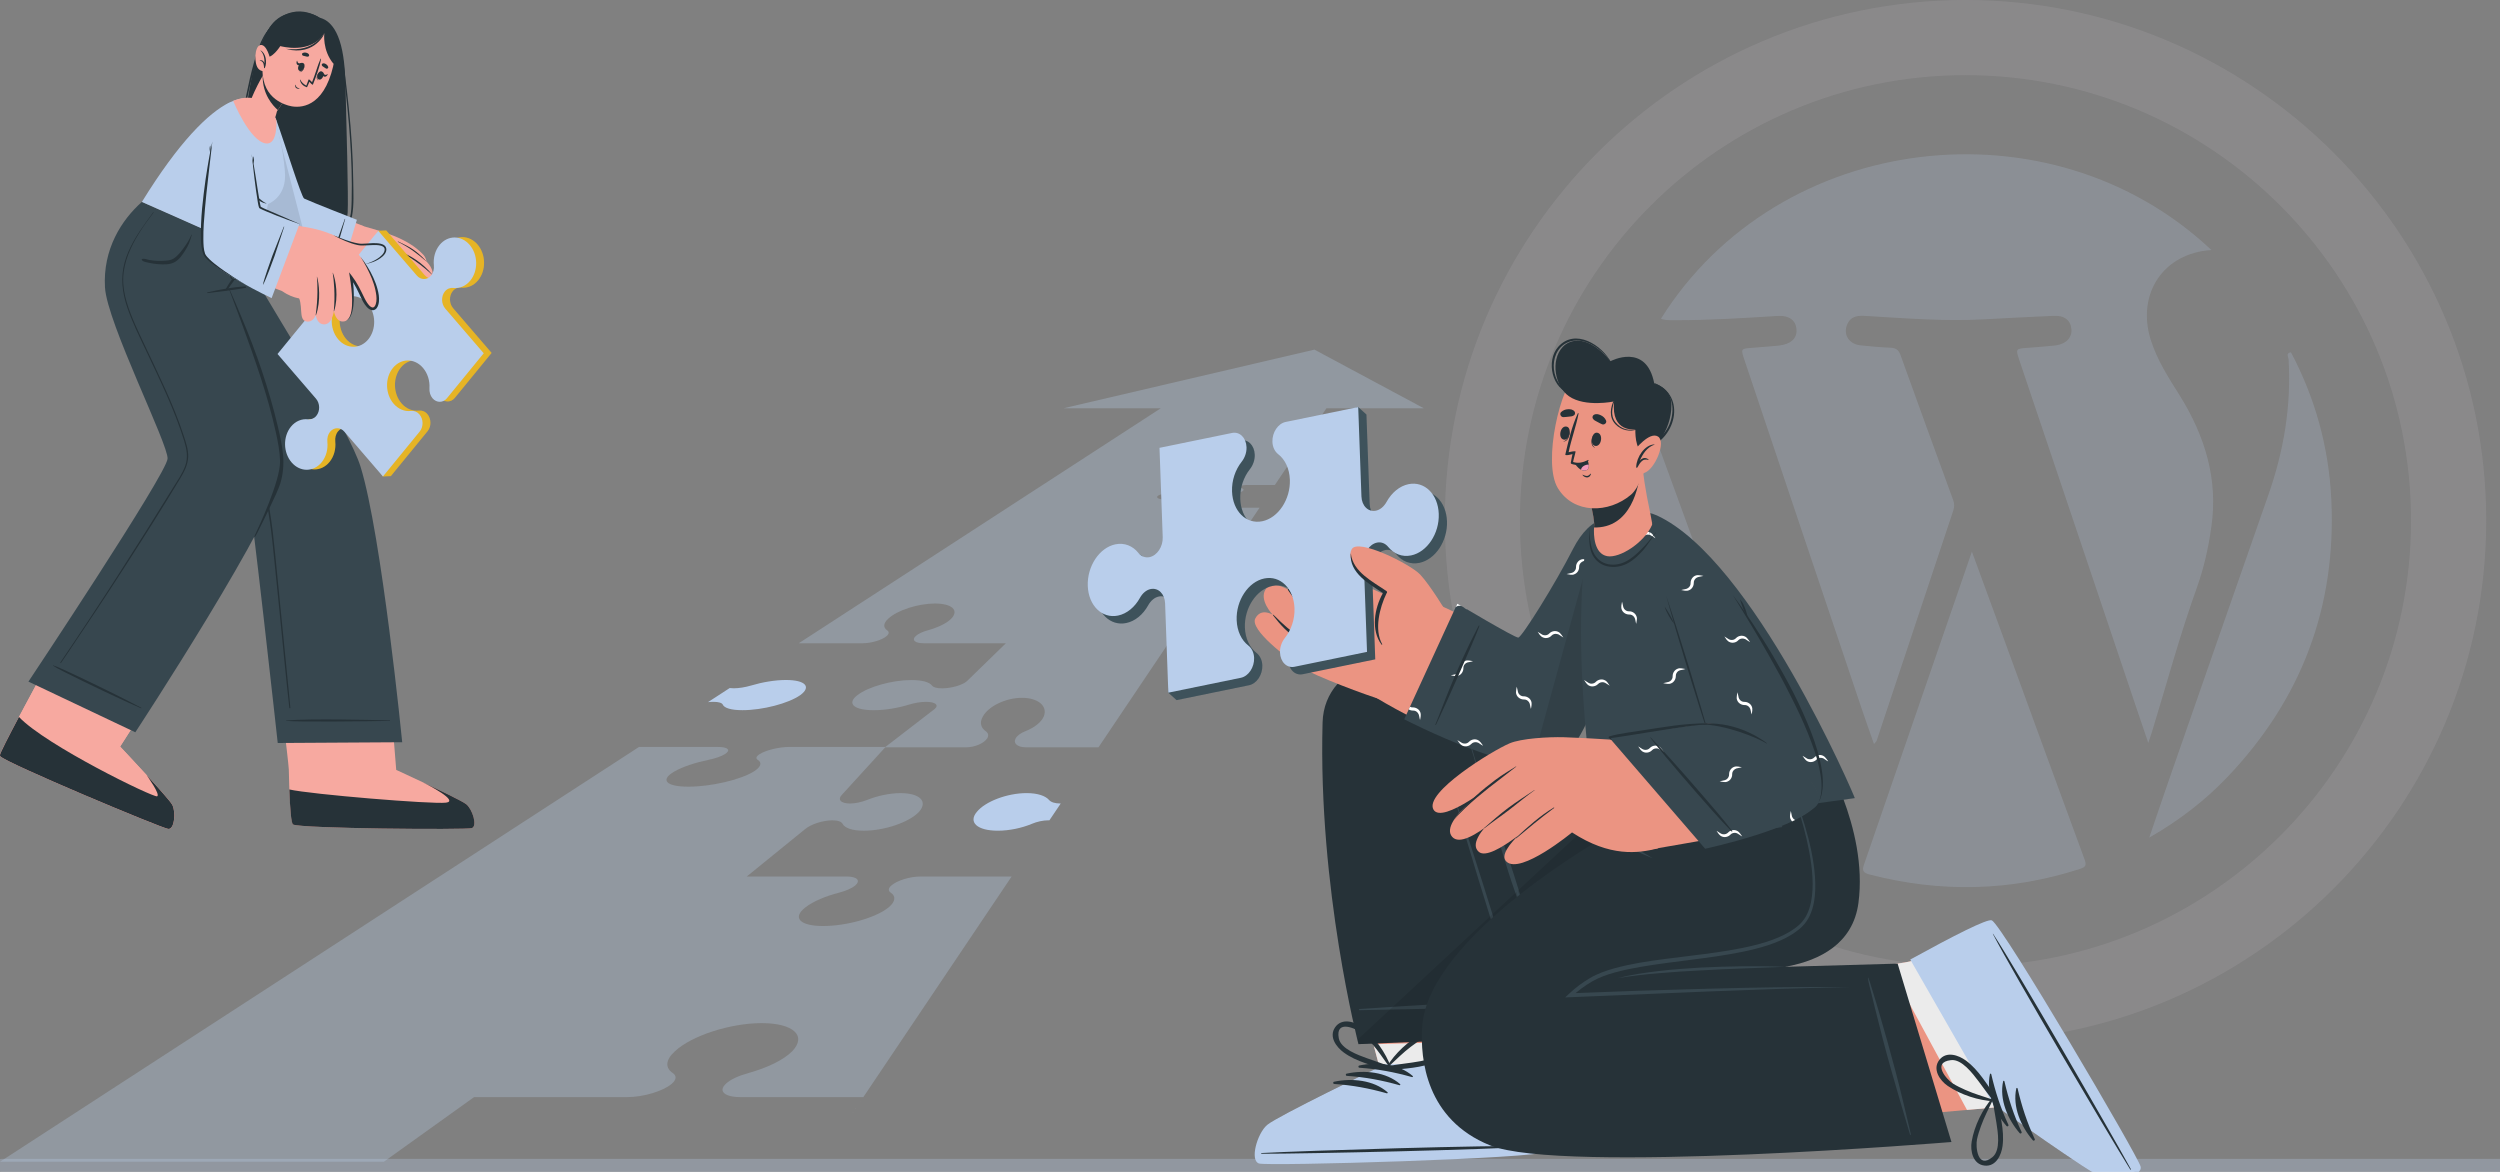 <?xml version="1.0" encoding="utf-8"?>
<!-- Generator: Adobe Illustrator 16.0.0, SVG Export Plug-In . SVG Version: 6.00 Build 0)  -->
<!DOCTYPE svg PUBLIC "-//W3C//DTD SVG 1.1//EN" "http://www.w3.org/Graphics/SVG/1.1/DTD/svg11.dtd">
<svg version="1.1" id="Layer_1" xmlns="http://www.w3.org/2000/svg" xmlns:xlink="http://www.w3.org/1999/xlink" x="0px" y="0px"
	 width="640px" height="300px" viewBox="0 0 640 300" enable-background="new 0 0 640 300" xml:space="preserve">
<rect x="0" y="0" width="640" height="300" fill="#808080" stroke="none"/>
<g opacity="0.3">
	<path fill="#B9CEEB" d="M639.921,300H0.452c-0.919,0-1.665-0.745-1.665-1.665c0-0.921,0.746-1.665,1.665-1.665h639.469
		c0.921,0,1.665,0.744,1.665,1.665C641.586,299.255,640.842,300,639.921,300z"/>
</g>
<g>
	<g opacity="0.1">
		<g>
			<path fill="#EDDFEE" d="M503.174,266.59c-73.504,0-133.295-59.809-133.295-133.333C369.879,59.791,429.67,0,503.174,0
				c73.505,0,133.295,59.791,133.295,133.256C636.469,206.781,576.679,266.59,503.174,266.59z M503.174,19.24
				c-62.905,0-114.074,51.148-114.074,114.016c0,62.926,51.169,114.113,114.074,114.113S617.23,196.182,617.23,133.256
				C617.229,70.389,566.079,19.24,503.174,19.24z"/>
		</g>
	</g>
	<g opacity="0.2">
		<g>
			<path fill="#B9CEEB" d="M562.338,150.598c1.843-5.106,3.021-10.353,3.761-15.688c1.785-12.269-1.651-23.303-8.069-33.635
				c-2.926-4.616-5.892-9.231-7.523-14.529c-3.493-11.722,3.421-21.976,15.614-22.736c-41.18-38.842-110.848-30.467-140.915,17.588
				c1.161,0.435,2.376,0.378,3.63,0.378c8.698,0,17.358-0.531,26.021-1.083c3.15-0.245,4.938,1.083,5.053,3.572
				c0.114,2.239-1.521,3.666-4.539,4.008c-2.187,0.17-4.313,0.417-6.497,0.55c-3.285,0.245-3.305,0.151-2.241,3.286
				c9.974,29.725,19.963,59.467,29.972,89.155c1.009,2.98,2.054,5.906,3.135,9.002c0.419-0.475,0.57-0.625,0.646-0.74
				c6.534-19.678,13.088-39.333,19.64-58.994c0.307-0.911,0.344-1.748,0-2.678c-4.558-12.401-9.038-24.787-13.521-37.226
				c-0.455-1.234-1.141-1.728-2.432-1.805c-2.659-0.114-5.302-0.343-7.901-0.627c-2.924-0.38-4.35-2.793-3.306-5.299
				c0.969-2.318,2.926-2.355,4.979-2.204c9.988,0.59,19.962,1.405,29.989,0.856c5.927-0.304,11.871-0.646,17.797-0.893
				c2.829-0.172,4.463,1.121,4.651,3.399c0.21,2.222-1.441,3.836-4.081,4.179c-2.263,0.209-4.521,0.456-6.8,0.589
				c-3.438,0.245-3.459,0.151-2.395,3.342c8.699,25.887,17.436,51.795,26.153,77.683c2.222,6.572,4.387,13.105,6.798,20.133
				c0.399-1.233,0.665-1.957,0.896-2.658C554.646,175.156,557.988,162.734,562.338,150.598z"/>
		</g>
		<g>
			<path fill="#B9CEEB" d="M513.354,164.539c-2.732-7.502-5.509-15.023-8.546-23.324c-9.384,27.258-18.5,53.732-27.653,80.209
				c-0.531,1.539-0.074,2.014,1.404,2.432c18.082,4.691,36.012,4.369,53.827-1.389c1.443-0.473,1.861-0.834,1.271-2.43
				C526.841,201.557,520.115,183.057,513.354,164.539z"/>
		</g>
		<g>
			<path fill="#B9CEEB" d="M462.339,217.588c-14.892-40.816-29.707-81.369-44.673-122.451
				C397.553,138.329,414.779,194.947,462.339,217.588z"/>
		</g>
		<g>
			<path fill="#B9CEEB" d="M596.813,127.787c-0.646-13.256-4.104-25.832-10.334-37.606c-1.348,0.247-0.684,1.063-0.605,1.767
				c0.721,11.965-1.215,23.475-5.166,34.738c-8.605,24.559-17.133,49.078-25.68,73.637c-1.597,4.502-3.076,9.079-4.823,14.112
				c7.749-4.463,14.243-9.479,19.94-15.442C589.139,179.107,598.161,155.346,596.813,127.787z"/>
		</g>
	</g>
</g>
<g>
	<path opacity="0.3" fill="#B9CEEB" d="M364.486,104.509h-24.918l-13.211,19.659h-7.338c-0.779,0-1.545,0.175-1.693,0.399
		c-0.083,0.133,0.049,0.249,0.332,0.324c0.556,0.158,0.822,0.391,0.64,0.656c-0.314,0.466-1.901,0.848-3.54,0.848
		c-1.637,0-2.708-0.382-2.394-0.848c0.184-0.266,0.766-0.498,1.528-0.656c0.399-0.075,0.689-0.191,0.773-0.324
		c0.149-0.225-0.357-0.399-1.146-0.399h-7.444l-1.445,2.119c-0.149,0.225-0.914,0.408-1.695,0.408c-0.44,0-0.806-0.058-1.021-0.158
		c-0.416-0.191-1.164-0.308-2.086-0.308c-1.637,0-3.224,0.382-3.548,0.847c-0.315,0.466,0.756,0.848,2.401,0.848
		c0.923,0,1.828-0.125,2.501-0.316c0.349-0.091,0.798-0.15,1.238-0.15c0.781,0,1.296,0.175,1.146,0.399l-1.446,2.127h7.445
		c0.788,0,1.546-0.183,1.702-0.407c0.083-0.124-0.05-0.24-0.34-0.316c-0.557-0.157-0.814-0.39-0.641-0.656
		c0.314-0.473,1.902-0.847,3.548-0.847c1.637,0,2.709,0.375,2.393,0.847c-0.183,0.266-0.764,0.499-1.535,0.656
		c-0.392,0.076-0.683,0.192-0.773,0.316c-0.149,0.225,0.366,0.407,1.146,0.407h7.378l-41.229,61.329h-18.57
		c-2.186,0-3.357-1.028-2.626-2.311c0.391-0.706,1.32-1.361,2.483-1.82c2.236-0.88,4.006-2.226,4.687-3.721
		c1.13-2.668-1.404-4.818-5.559-4.818c-4.146,0-8.6,2.15-10.037,4.818c-0.856,1.495-0.515,2.841,0.749,3.721
		c0.656,0.459,0.83,1.114,0.397,1.82c-0.789,1.28-3.223,2.311-5.408,2.311h-20.706l-11.018,12.072
		c-1.296,1.271-0.407,2.311,2.002,2.311c1.346,0,2.925-0.35,4.32-0.896c2.692-1.078,5.833-1.762,8.616-1.762
		c4.944,0,7.096,2.15,4.704,4.813c-2.493,2.658-8.85,4.813-14.109,4.813c-2.958,0-4.87-0.682-5.442-1.764
		c-0.291-0.547-1.205-0.896-2.592-0.896c-2.476,0-5.634,1.038-7.071,2.311l-14.864,12.072h25.558c2.701,0,3.689,1.03,2.193,2.311
		c-0.847,0.715-2.376,1.371-4.113,1.82c-3.431,0.881-6.63,2.227-8.558,3.723c-3.514,2.668-1.545,4.818,4.487,4.818
		c6.041,0,13.602-2.15,16.809-4.818c1.753-1.496,1.803-2.842,0.474-3.723c-0.673-0.449-0.664-1.105,0.149-1.82
		c1.43-1.278,4.753-2.311,7.453-2.311h23.356l-37.963,56.477h-31.433c-2.934,0-4.62-0.771-4.62-1.901
		c0-0.466,0.291-0.998,0.897-1.556c1.146-1.063,3.282-2.043,5.75-2.717c4.786-1.319,8.974-3.332,11.192-5.566
		c3.822-3.979,0.274-7.203-7.802-7.203c-8.068,0-17.964,3.225-22.218,7.203c-2.451,2.234-2.518,4.247-0.565,5.566
		c0.482,0.324,0.732,0.715,0.732,1.153c0,0.476-0.3,1.007-0.923,1.563c-2.168,1.912-7.303,3.457-11.441,3.457H121.36l-23.09,16.543
		H0l163.586-106.188h20.224c2.601,0,3.39,0.83,1.745,1.853c-0.922,0.574-2.492,1.099-4.229,1.465
		c-3.415,0.705-6.664,1.785-8.716,2.99c-3.698,2.136-2.102,3.862,3.623,3.862s13.228-1.729,16.701-3.862
		c1.919-1.205,2.185-2.285,1.064-2.99c-0.574-0.366-0.449-0.891,0.448-1.465c1.587-1.021,4.977-1.853,7.578-1.853h24.636
		l12.571-9.688c1.238-1.021,0.25-1.854-2.186-1.854c-1.361,0-2.957,0.274-4.37,0.717c-2.792,0.862-6.09,1.42-8.99,1.42
		c-5.16,0-6.996-1.735-4.179-3.863c2.742-2.135,8.899-3.862,13.827-3.862c2.774,0,4.619,0.548,5.25,1.412
		c0.324,0.438,1.238,0.714,2.567,0.714c2.393,0,5.26-0.822,6.398-1.854l9.954-9.688H236.43c-2.219,0-3.107-0.832-1.994-1.854
		c0.614-0.572,1.761-1.098,3.091-1.463c2.567-0.707,4.819-1.787,6.007-2.99c2.053-2.137,0.149-3.863-4.188-3.863
		c-4.337,0-9.647,1.729-11.932,3.863c-1.32,1.203-1.354,2.283-0.307,2.99c0.541,0.365,0.541,0.891-0.108,1.463
		c-1.155,1.021-3.913,1.854-6.14,1.854h-16.377l92.678-60.158h-24.91l64.245-15.014L364.486,104.509z"/>
	<path fill="#B9CEEB" d="M204.881,177.943c-3,2.127-9.663,3.863-14.814,3.863c-2.9,0-4.662-0.558-5.035-1.422
		c-0.2-0.439-1.03-0.715-2.393-0.715c-0.449,0-0.914,0.033-1.396,0.083l5.559-3.612c0.299,0.043,0.648,0.064,1.039,0.064
		c1.337,0,2.966-0.273,4.454-0.714c2.883-0.864,6.148-1.412,8.916-1.412C206.136,174.081,207.806,175.811,204.881,177.943z"/>
	<path fill="#B9CEEB" d="M271.551,205.688l-2.908,4.321c-0.082,0-0.175-0.009-0.258-0.009c-1.387,0-2.924,0.35-4.221,0.896
		c-2.567,1.08-5.774,1.763-8.731,1.763c-5.26,0-7.611-2.152-5.368-4.813c2.135-2.658,7.794-4.811,12.737-4.811
		c2.784,0,4.827,0.683,5.759,1.762c0.474,0.549,1.486,0.896,2.833,0.896C271.443,205.695,271.494,205.688,271.551,205.688z"/>
	<polygon fill="#FFFFFF" points="221.015,280.857 221.013,280.857 213.507,292.021 	"/>
</g>
<g>
	<g>
		<g>
			<g>
				<g>
					<g>
						<path fill="#EB9482" d="M323.061,297.457c-2.362-0.717-0.475-7.533,2.072-9.695c0.812-0.685,3.84-2.336,7.642-4.302
							c8.368-4.317,20.409-10.112,20.409-10.112l-11.631-43.728l42.353-0.959c0,0,12.728,41.021,12.729,43.592
							c0,0.158,0.002,0.317,0.002,0.476c-0.033,11.681-0.344,21.246-1.286,21.873C392.828,296.299,325.439,298.18,323.061,297.457z"
							/>
						<path fill="#EBEBEB" d="M323.059,297.454c2.382,0.728,69.771-1.152,72.291-2.854c0.941-0.627,1.252-10.188,1.287-21.871
							c-0.004-0.155-0.002-0.32-0.006-0.479c0-0.55-0.58-2.857-1.496-6.145l-43.549,1.224l1.6,6.021c0,0-12.045,5.795-20.414,10.106
							c-3.801,1.967-6.827,3.618-7.639,4.306C322.582,289.922,320.7,296.74,323.059,297.454z"/>
						<g>
							<path fill="#B9CEEB" d="M322.313,297.855c2.421,0.735,71.035-1.271,73.598-3.006c0.984-0.646,1.275-10.658,1.277-22.771
								c0-0.127-0.002-0.253-0.002-0.38l-44.282,0.801l0.039,0.75c0,0-25.921,12.517-28.537,14.724
								C321.809,290.172,319.891,297.128,322.313,297.855z"/>
							<g>
								<g>
									<path fill="#263238" d="M323.012,295.172c11.558-0.622,58.234-2.041,69.707-1.777c0.092,0.002,0.094,0.064,0.002,0.072
										c-11.442,0.867-58.129,1.907-69.705,1.895C322.771,295.361,322.768,295.186,323.012,295.172z"/>
									<path fill="#263238" d="M347.979,272.771c4.527-0.982,10.115-0.446,13.688,2.693c0.14,0.121-0.037,0.314-0.187,0.273
										c-4.53-1.283-8.753-2.069-13.468-2.395C347.682,273.322,347.654,272.841,347.979,272.771z"/>
									<path fill="#263238" d="M344.752,274.848c4.527-0.981,10.113-0.447,13.687,2.693c0.14,0.122-0.035,0.316-0.185,0.273
										c-4.533-1.283-8.752-2.068-13.467-2.396C344.455,275.398,344.428,274.917,344.752,274.848z"/>
									<path fill="#263238" d="M341.523,276.923c4.525-0.981,10.114-0.446,13.688,2.694c0.139,0.122-0.037,0.316-0.186,0.273
										c-4.531-1.283-8.752-2.07-13.468-2.396C341.227,277.475,341.201,276.993,341.523,276.923z"/>
									<g>
										<path fill="#263238" d="M344,269.439c3.291,2.408,7.512,3.309,11.311,4.59c0.396,0.134,0.695-0.241,0.697-0.59
											c0.074-0.017,0.137-0.073,0.104-0.166c-1.353-3.768-4.161-7.728-7.313-10.223c-1.946-1.539-5.312-2.552-7.025-0.035
											C340.146,265.396,342.078,268.032,344,269.439z M342.734,265.811c-0.949-4.97,4.489-2.504,5.879-1.312
											c0.893,0.767,1.709,1.655,2.487,2.535c1.634,1.845,2.972,3.886,4.403,5.876c-1.828-0.745-3.703-1.325-5.557-2.001
											C347.74,270.104,343.256,268.551,342.734,265.811z"/>
										<path fill="#263238" d="M371.104,265.895c-1.184-2.807-4.68-2.481-6.895-1.356c-3.584,1.819-7.125,5.146-9.195,8.565
											c-0.051,0.086-0.004,0.154,0.066,0.187c-0.064,0.34,0.154,0.771,0.566,0.716c3.979-0.503,8.293-0.548,11.997-2.257
											C369.807,270.75,372.223,268.548,371.104,265.895z M361.521,272.008c-1.949,0.295-3.902,0.492-5.843,0.859
											c1.799-1.666,3.517-3.401,5.479-4.887c0.938-0.707,1.914-1.418,2.939-1.991c1.602-0.894,7.418-2.231,5.502,2.452
											C368.549,271.023,363.846,271.656,361.521,272.008z"/>
									</g>
								</g>
							</g>
						</g>
					</g>
					<g>
						<path fill="#263238" d="M443.566,199.355c0,0,8.361,27.265-4.658,35.77c-8.695,5.68-48.004-0.732-49.803-5.518
							c-3.398-9.041-3.498-12.387-3.498-12.387l11.396,48.118l-49.234,1.962c0,0-10.369-39.783-9.188-82.352
							c0.437-15.738,21.426-21.086,36.34-13.684c14.459,7.178,40.564,27.5,40.564,27.5L443.566,199.355z"/>
						<g>
							<path fill="#37474F" d="M392.053,237.094c-2.836-6.421-2.699-8.978-9.895-28.951c-0.963-2.67-1.781-5.391-2.648-8.093
								c-0.901-2.801-1.953-5.587-2.653-8.446c-0.035-0.139-0.261-0.074-0.216,0.063c0.836,2.472,1.404,5.028,2.134,7.533
								c0.716,2.45,1.44,4.897,2.198,7.336c0.328,1.053,0.67,2.103,1.002,3.151c-0.139-0.217-0.277-0.432-0.409-0.644
								c-0.606-0.979-1.218-1.952-1.847-2.916c-1.299-1.983-2.856-3.839-4.004-5.915c-0.07-0.125-0.271-0.005-0.19,0.114
								c1.31,1.979,2.263,4.19,3.491,6.221c0.6,0.985,1.222,1.949,1.859,2.908c0.563,0.847,1.131,1.812,1.842,2.563
								c0.992,3.088,3.146,10.529,4.199,13.598c3.32,9.662,2.232,6.518,4.65,11.688
								C391.693,237.574,392.176,237.371,392.053,237.094z"/>
							<path fill="#37474F" d="M370.191,258.09c7.411-0.285,14.803-0.914,22.211-1.265c0.141-0.007,0.153-0.226,0.01-0.222
								c-7.389,0.164-14.777,0.084-22.166,0.379c-7.414,0.297-14.799,0.869-22.203,1.326c-0.188,0.012-0.213,0.305-0.016,0.301
								C355.416,258.418,362.803,258.375,370.191,258.09z"/>
							<path fill="#37474F" d="M388.293,255.104c-0.77-3.254-1.807-6.445-2.762-9.648c-0.957-3.207-1.914-6.413-2.898-9.612
								c-1.967-6.399-4.008-12.774-6.045-19.153c-1.156-3.621-2.396-7.222-3.617-10.819c-0.035-0.103-0.192-0.062-0.164,0.045
								c3.668,12.875,7.597,25.677,11.738,38.407c1.174,3.611,2.254,7.275,3.635,10.813
								C388.207,255.204,388.313,255.18,388.293,255.104z"/>
						</g>
						<path opacity="0.1" fill="#030405" enable-background="new    " d="M438.91,235.122c13.021-8.504,4.66-35.769,4.66-35.769
							l-23.666-0.49l-31.379,29.177c0.184,0.502,0.373,1.024,0.58,1.569C390.902,234.393,430.213,240.807,438.91,235.122z"/>
						<path opacity="0.1" fill="#030405" enable-background="new    " d="M347.492,266.195c0.176,0.729,0.276,1.104,0.276,1.104
							l49.235-1.961l-8.771-37.03L347.492,266.195z"/>
					</g>
				</g>
			</g>
			<g>
				<g>
					<path fill="#EB9482" d="M547.297,298.204c0.512,2.416-6.373,4.044-9.494,2.853c-0.99-0.38-3.896-2.238-7.449-4.623
						c-7.814-5.254-18.691-13.018-18.691-13.018l-36.129,3.205l-21.24-36.654c0,0,33.23-2.857,35.482-4.1
						c0.141-0.077,0.277-0.154,0.418-0.232c10.25-5.594,18.781-9.932,19.785-9.406C512.682,237.62,546.785,295.771,547.297,298.204z
						"/>
					<path fill="#EBEBEB" d="M483.449,247.003l20.098,37.136l8.115-0.723c0,0,10.879,7.759,18.695,13.018
						c3.553,2.379,6.447,4.239,7.443,4.623c3.121,1.196,10.006-0.438,9.496-2.854c-0.514-2.434-34.617-60.581-37.32-61.975
						c-0.997-0.521-9.541,3.813-19.785,9.407c-0.146,0.072-0.277,0.154-0.414,0.228C489.221,246.17,486.799,246.573,483.449,247.003
						z"/>
					<g>
						<path fill="#B9CEEB" d="M548.008,298.668c-0.52-2.477-35.326-61.643-38.082-63.051c-1.037-0.555-9.955,4.016-20.568,9.846
							c-0.111,0.063-0.223,0.124-0.33,0.188l22.025,38.42l0.643-0.396c0,0,23.449,16.688,26.646,17.919
							C541.516,302.811,548.535,301.141,548.008,298.668z"/>
						<g>
							<g>
								<path fill="#263238" d="M545.318,299.35c-6.111-9.83-29.836-50.054-35.133-60.232c-0.043-0.083,0.014-0.115,0.063-0.037
									c6.271,9.609,29.668,50.023,35.232,60.175C545.6,299.467,545.447,299.557,545.318,299.35z"/>
								<path fill="#263238" d="M513.662,288.256c-3.041-3.494-5.264-8.648-4.23-13.293c0.039-0.18,0.295-0.12,0.33,0.031
									c1.059,4.59,2.4,8.666,4.389,12.954C514.289,288.25,513.879,288.506,513.662,288.256z"/>
								<path fill="#263238" d="M517.035,290.084c-3.041-3.493-5.262-8.646-4.23-13.292c0.041-0.181,0.295-0.12,0.33,0.03
									c1.059,4.59,2.4,8.667,4.389,12.955C517.662,290.079,517.254,290.335,517.035,290.084z"/>
								<path fill="#263238" d="M520.41,291.913c-3.043-3.494-5.264-8.647-4.23-13.293c0.039-0.181,0.295-0.12,0.328,0.03
									c1.061,4.591,2.402,8.666,4.389,12.955C521.037,291.908,520.627,292.163,520.41,291.913z"/>
								<g>
									<path fill="#263238" d="M512.658,293.35c0.525-4.048-0.719-8.18-1.424-12.125c-0.074-0.41-0.547-0.492-0.854-0.328
										c-0.051-0.058-0.131-0.082-0.197-0.01c-2.646,2.998-4.766,7.369-5.434,11.334c-0.414,2.448,0.32,5.883,3.354,6.176
										C510.971,298.672,512.352,295.71,512.658,293.35z M510.088,296.205c-3.896,3.225-4.355-2.729-3.979-4.521
										c0.238-1.15,0.627-2.295,1.021-3.4c0.83-2.318,1.977-4.477,3.027-6.688c0.229,1.961,0.623,3.883,0.924,5.831
										C511.439,289.75,512.238,294.427,510.088,296.205z"/>
									<path fill="#263238" d="M496.498,271.303c-1.889,2.389,0.078,5.297,2.131,6.695c3.32,2.266,7.939,3.768,11.938,3.934
										c0.098,0.004,0.135-0.072,0.129-0.146c0.328-0.105,0.598-0.506,0.354-0.842c-2.355-3.243-4.475-7.004-7.756-9.428
										C501.377,270.1,498.285,269.043,496.498,271.303z M506.471,276.755c1.197,1.567,2.313,3.185,3.566,4.706
										c-2.326-0.773-4.674-1.441-6.922-2.45c-1.072-0.479-2.164-0.995-3.162-1.618c-1.553-0.971-5.527-5.426-0.5-6.002
										C502.225,271.07,505.043,274.889,506.471,276.755z"/>
								</g>
							</g>
						</g>
					</g>
				</g>
				<g>
					<path fill="#263238" d="M412.219,193.506c0,0-0.934,11.462-0.574,20.204c0,0-46.096,25.833-47.575,49.199
						c-0.524,8.276,1.013,23.712,17.396,30.306c18.311,7.368,118.107-0.861,118.107-0.861l-13.779-45.668l-44.082,1.256
						c0,0,31.246,4.074,34.043-16.75c2.6-19.354-9.801-39.193-9.801-39.193L412.219,193.506z"/>
					<g>
						<path fill="#37474F" d="M489.186,290.391c-1.252-5.271-2.467-10.57-3.846-15.809c-1.381-5.252-2.84-10.48-4.379-15.684
							c-0.434-1.469-0.881-2.935-1.322-4.399c-0.211-0.7-0.422-1.397-0.646-2.092c-0.229-0.699-0.408-1.429-0.703-2.097
							c-0.033-0.076-0.117-0.029-0.107,0.041c0.164,1.347,0.582,2.729,0.906,4.047c0.314,1.271,0.617,2.547,0.936,3.816
							c0.648,2.614,1.311,5.227,1.984,7.831c1.357,5.228,2.844,10.401,4.357,15.578c0.857,2.938,1.723,5.88,2.594,8.813
							C489.008,290.605,489.227,290.564,489.186,290.391z"/>
						<path fill="#37474F" d="M456.928,247.507c-3.578-0.155-7.16-0.171-10.742-0.142c-3.582,0.027-7.158,0.167-10.738,0.33
							c-3.576,0.217-7.152,0.457-10.713,0.879c-3.561,0.426-7.121,0.922-10.592,1.833l2.65-0.419l2.662-0.329
							c1.771-0.202,3.551-0.399,5.332-0.528c3.561-0.305,7.127-0.551,10.697-0.711c3.566-0.223,7.143-0.352,10.715-0.498
							L456.928,247.507z"/>
						<path fill="#37474F" d="M456.264,196.046c1.719,4.056,3.219,8.199,4.51,12.402c1.277,4.204,2.328,8.487,2.908,12.827
							c0.281,2.17,0.434,4.357,0.322,6.531c-0.115,2.159-0.48,4.338-1.414,6.254c-0.455,0.959-1.086,1.819-1.838,2.545
							c-0.779,0.728-1.652,1.356-2.57,1.916c-1.854,1.1-3.877,1.918-5.945,2.588c-4.156,1.317-8.494,2.063-12.834,2.703
							c-4.35,0.627-8.725,1.105-13.1,1.678c-4.371,0.57-8.756,1.222-13.053,2.406c-2.133,0.597-4.287,1.347-6.234,2.5
							c-1.943,1.141-3.723,2.482-5.371,4.035l-0.965,0.909l1.336-0.056l35.635-1.48l17.818-0.646
							c5.939-0.188,11.881-0.368,17.826-0.375c-5.943-0.181-11.891-0.104-17.836-0.044c-5.945,0.066-11.891,0.217-17.834,0.365
							l-17.828,0.515l-17.824,0.668l0.371,0.854c1.563-1.461,3.324-2.785,5.186-3.861c1.854-1.09,3.898-1.793,6.004-2.372
							c4.207-1.136,8.563-1.759,12.912-2.365c4.355-0.589,8.734-1.09,13.104-1.742c4.361-0.663,8.734-1.434,12.979-2.802
							c2.111-0.689,4.195-1.546,6.113-2.73c0.953-0.6,1.865-1.275,2.688-2.063c0.822-0.813,1.496-1.771,1.971-2.808
							c0.971-2.072,1.313-4.34,1.4-6.563c0.08-2.23-0.104-4.451-0.418-6.643c-0.631-4.387-1.813-8.66-3.182-12.852
							C459.711,204.158,458.113,200.044,456.264,196.046z"/>
						<path fill="#37474F" d="M417.301,192.88c-0.004-0.099-0.166-0.104-0.174-0.005c-0.141,1.6-0.441,10.718-0.621,14.156
							c-0.063,1.225,0.063,3.4-1.719,3.449c-1.41,0.037-2.154-1.479-2.344-2.67c-0.232-1.451,0.252-12.041,0.332-15.563
							c0.004-0.101-0.158-0.101-0.176-0.005c-0.549,3.542-1.488,14.785-1.072,16.347c0.328,1.224,0.992,2.375,2.26,2.755
							c0.023,0.008-0.156,1.652,0.176,4.152c0.016,0.113,0.373,0.135,0.398,0.042l0.008,0.002c-0.084-0.821,0.262-4.026,0.25-4.044
							c0.924-0.027,1.643-0.255,2.238-1.098C418.049,208.715,417.447,196.934,417.301,192.88z"/>
						<path fill="#37474F" d="M423.115,219.734c-1.301-0.842-2.645-1.605-3.992-2.354c-1.348-0.755-2.723-1.454-4.102-2.144
							c-1.391-0.674-2.781-1.342-4.205-1.941c-1.424-0.605-2.854-1.189-4.328-1.664c0.674,0.385,1.361,0.729,2.037,1.104
							l2.053,1.066c1.363,0.717,2.742,1.399,4.121,2.088c1.387,0.672,2.768,1.354,4.172,1.988l2.105,0.958
							C421.691,219.132,422.393,219.453,423.115,219.734z"/>
						<path fill="#37474F" d="M456.113,211.484c-2.482,0.061-10.207,0.729-13.984-2.282c-3.055-2.437-4.609-11.007-5.188-13.354
							c-0.029-0.115-0.197-0.072-0.197,0.037c-0.006,2.651,0.449,5.338,1.223,7.872c0.66,2.162,1.535,4.573,3.34,6.052
							c1.898,1.558,4.434,2.051,6.813,2.276c2.688,0.256,5.354,0.103,8.014-0.336C456.293,211.723,456.289,211.48,456.113,211.484z"
							/>
					</g>
				</g>
			</g>
		</g>
		<g>
			<g>
				<g>
					<path fill="#EB9482" d="M413.381,147.879c-2.795,13.794-4.756,37.612-15.105,44.4c-9.848,6.457-38.979-9.165-47.826-14.795
						c-3.209-2.041,12.262-24.702,15.905-23.408c6.866,2.438,21.853,11.275,23.429,10.365c1.637-0.953,5.704-9.064,15.059-24.242
						C410.512,130.999,416.533,132.327,413.381,147.879z"/>
					<g>
						<g>
							<path fill="#EB9482" d="M353.418,179.025c-3.082-0.846-16.863-5.959-20.379-8.239c-3.516-2.281-13.16-9.579-11.688-12.449
								c1.476-2.871,4.47-0.96,4.47-0.96s-3.584-3.727-1.838-6.48c1.745-2.751,6.307,0.373,6.307,0.373s-3.402-4.097-1.463-6.719
								c1.938-2.623,5.996,1.288,5.996,1.288s-3.285-3.6-0.777-5.088c3.014-1.791,8.32,5.529,12.393,7.756
								c0.925,0.506,19.468,8.916,19.468,8.916L353.418,179.025z"/>
							<g>
								<path fill="#263238" d="M334.469,145.511c3.914,5.373,6.558,7.048,12.642,9.464c0.116,0.047,0.073,0.234-0.056,0.196
									c-6.172-1.823-9.789-3.444-12.854-9.484C334.049,145.391,334.281,145.255,334.469,145.511z"/>
								<path fill="#263238" d="M329.986,150.836c4.553,5.227,7.401,7.066,13.588,10.064c0.088,0.043,0.024,0.194-0.068,0.16
									c-6.313-2.436-9.885-4.136-13.748-9.953C329.582,150.844,329.777,150.598,329.986,150.836z"/>
								<path fill="#263238" d="M326.139,157.52c4.775,4.742,7.813,6.896,14.191,9.037c0.15,0.049,0.09,0.273-0.066,0.237
									c-6.715-1.551-10.523-4.209-14.252-9.112C325.756,157.346,325.84,157.223,326.139,157.52z"/>
							</g>
						</g>
						<g>
							<g>
								<path fill="#455B65" d="M298.935,116.555l18.571-3.81c1.961-0.402,3.621,1.229,3.708,3.646l0,0
									c0.05,1.351-0.435,2.703-1.251,3.734c-1.597,2.013-2.561,4.773-2.458,7.613c0.182,5.048,3.645,8.451,7.733,7.613
									c4.088-0.839,7.256-5.603,7.071-10.65c-0.103-2.84-1.25-5.168-2.968-6.5c-0.879-0.683-1.45-1.819-1.5-3.171l0,0
									c-0.088-2.415,1.434-4.699,3.393-5.101l16.469-5.718l2.104,1.908l0.826,22.879c0.086,2.416,1.746,4.048,3.707,3.646l0,0
									c1.098-0.225,2.084-1.082,2.74-2.27c1.285-2.32,3.303-4.044,5.609-4.517c4.096-0.841,7.559,2.563,7.738,7.6
									c0.181,5.037-2.984,9.8-7.082,10.641c-2.307,0.473-4.418-0.404-5.85-2.167c-0.731-0.902-1.768-1.345-2.863-1.12l0,0
									c-1.961,0.402-3.479,2.686-3.394,5.101l0.825,22.88l-18.568,3.81c-1.961,0.401-3.621-1.229-3.707-3.646l0,0
									c-0.05-1.353,0.434-2.704,1.25-3.733c1.598-2.014,2.562-4.772,2.459-7.613c-0.186-5.049-3.646-8.45-7.734-7.612
									c-4.088,0.839-7.254,5.604-7.072,10.647c0.103,2.842,1.25,5.168,2.966,6.502c0.88,0.684,1.451,1.818,1.5,3.17l0,0
									c0.089,2.416-1.431,4.699-3.391,5.103l-18.571,3.812l-2.104-1.908l1.277-20.973c-0.087-2.414-1.747-4.048-3.707-3.646l0,0
									c-1.097,0.226-2.084,1.081-2.741,2.271c-1.284,2.319-3.303,4.045-5.607,4.518c-4.098,0.841-7.56-2.563-7.741-7.6
									c-0.183-5.039,2.985-9.803,7.082-10.643c2.306-0.473,4.418,0.404,5.85,2.167c0.732,0.902,1.767,1.345,2.863,1.12l0,0
									c1.96-0.402,3.479-2.687,3.392-5.102L298.935,116.555z"/>
								<path opacity="0.1" fill="#040303" enable-background="new    " d="M298.935,116.555l18.571-3.81
									c1.961-0.402,3.621,1.229,3.708,3.646l0,0c0.05,1.351-0.435,2.703-1.251,3.734c-1.597,2.013-2.561,4.773-2.458,7.613
									c0.182,5.048,3.645,8.451,7.733,7.613c4.088-0.839,7.256-5.603,7.071-10.65c-0.103-2.84-1.25-5.168-2.968-6.5
									c-0.879-0.683-1.45-1.819-1.5-3.171l0,0c-0.088-2.415,1.434-4.699,3.393-5.101l16.469-5.718l2.104,1.908l0.826,22.879
									c0.086,2.416,1.746,4.048,3.707,3.646l0,0c1.098-0.225,2.084-1.082,2.74-2.27c1.285-2.32,3.303-4.044,5.609-4.517
									c4.096-0.841,7.559,2.563,7.738,7.6c0.181,5.037-2.984,9.8-7.082,10.641c-2.307,0.473-4.418-0.404-5.85-2.167
									c-0.731-0.902-1.768-1.345-2.863-1.12l0,0c-1.961,0.402-3.479,2.686-3.394,5.101l0.825,22.88l-18.568,3.81
									c-1.961,0.401-3.621-1.229-3.707-3.646l0,0c-0.05-1.353,0.434-2.704,1.25-3.733c1.598-2.014,2.562-4.772,2.459-7.613
									c-0.186-5.049-3.646-8.45-7.734-7.612c-4.088,0.839-7.254,5.604-7.072,10.647c0.103,2.842,1.25,5.168,2.966,6.502
									c0.88,0.684,1.451,1.818,1.5,3.17l0,0c0.089,2.416-1.431,4.699-3.391,5.103l-18.571,3.812l-2.104-1.908l1.277-20.973
									c-0.087-2.414-1.747-4.048-3.707-3.646l0,0c-1.097,0.226-2.084,1.081-2.741,2.271c-1.284,2.319-3.303,4.045-5.607,4.518
									c-4.098,0.841-7.56-2.563-7.741-7.6c-0.183-5.039,2.985-9.803,7.082-10.643c2.306-0.473,4.418,0.404,5.85,2.167
									c0.732,0.902,1.767,1.345,2.863,1.12l0,0c1.96-0.402,3.479-2.687,3.392-5.102L298.935,116.555z"/>
							</g>
							<path fill="#B9CEEB" d="M296.832,114.646l18.571-3.81c1.961-0.402,3.62,1.229,3.708,3.645l0,0
								c0.049,1.352-0.435,2.704-1.251,3.735c-1.598,2.012-2.562,4.773-2.458,7.613c0.182,5.048,3.644,8.451,7.732,7.612
								c4.088-0.838,7.256-5.602,7.072-10.649c-0.102-2.84-1.25-5.168-2.967-6.501c-0.879-0.682-1.451-1.818-1.5-3.17l0,0
								c-0.088-2.415,1.432-4.699,3.391-5.101l18.572-3.81l0.826,22.879c0.086,2.416,1.746,4.048,3.707,3.646l0,0
								c1.098-0.226,2.084-1.082,2.739-2.27c1.284-2.32,3.304-4.044,5.608-4.518c4.097-0.84,7.56,2.563,7.74,7.601
								c0.182,5.036-2.984,9.8-7.082,10.641c-2.309,0.473-4.418-0.404-5.852-2.167c-0.73-0.903-1.766-1.346-2.862-1.12l0,0
								c-1.961,0.402-3.479,2.686-3.394,5.101l0.826,22.88l-18.57,3.811c-1.961,0.4-3.621-1.229-3.707-3.646l0,0
								c-0.049-1.352,0.436-2.704,1.25-3.733c1.599-2.014,2.563-4.772,2.459-7.613c-0.184-5.047-3.645-8.451-7.732-7.612
								c-4.087,0.839-7.254,5.603-7.073,10.649c0.103,2.841,1.25,5.168,2.968,6.501c0.88,0.683,1.451,1.819,1.5,3.17l0,0
								c0.089,2.416-1.43,4.698-3.391,5.103l-18.571,3.81l-0.826-22.88c-0.087-2.416-1.747-4.046-3.707-3.646l0,0
								c-1.097,0.226-2.084,1.081-2.741,2.271c-1.284,2.318-3.303,4.043-5.607,4.518c-4.098,0.841-7.56-2.563-7.741-7.6
								c-0.182-5.037,2.985-9.801,7.082-10.641c2.306-0.473,4.418,0.403,5.85,2.167c0.732,0.902,1.767,1.345,2.863,1.12l0,0
								c1.96-0.402,3.479-2.687,3.392-5.102L296.832,114.646z"/>
						</g>
						<g>
							<path fill="#EB9482" d="M370.438,156.956c0,0-4.288-7.142-6.866-9.863c-2.575-2.722-15.909-9.33-17.502-6.531
								c-2.054,3.613,4.894,8.945,8.638,11.112c0,0-4.761,8.355-0.604,13.262C358.26,169.84,370.438,156.956,370.438,156.956z"/>
							<path fill="#263238" d="M345.83,141.739c0.504,4.646,5.602,7.175,9.076,9.548c0.264,0.18,0.211,0.456,0.033,0.631
								c-1.762,3.637-3.188,9.275-1.102,12.994c0.063,0.109-0.084,0.211-0.16,0.109c-2.777-3.686-1.831-9.34,0.354-13.198
								c-3.601-2.378-8.604-5.137-8.246-10.081C345.787,141.714,345.826,141.71,345.83,141.739z"/>
						</g>
					</g>
				</g>
				<g>
					<g>
						<path fill="#37474F" d="M373.074,154.521l-13.594,29.617c0,0,31.729,16.438,39.695,10.531
							c9.182-6.803,15.199-31.77,15.467-51.969c0.188-13.978-7.557-10.811-11.93-2.205c-4.555,8.962-13.125,22.677-14.034,22.73
							C387.768,163.287,373.074,154.521,373.074,154.521z"/>
						<path fill="#FFFFFF" d="M379.092,190.105c-0.17-0.222-0.479-0.529-0.83-0.682c-0.701-0.318-1.602-0.13-2.17,0.45
							c-0.352,0.399-0.871,0.562-1.399,0.46c-0.25-0.029-0.5-0.141-0.761-0.352c-0.291-0.17-0.551-0.358-0.852-0.51
							c0.172,0.289,0.4,0.539,0.58,0.812c0.131,0.17,0.311,0.358,0.521,0.489c0.011,0.011,0.021,0.011,0.028,0.021
							c0.09,0.07,0.188,0.12,0.301,0.16c0.102,0.04,0.221,0.08,0.33,0.09c0.011,0,0.011,0,0.021,0
							c0.648,0.12,1.369-0.13,1.811-0.608c0.318-0.359,0.869-0.512,1.389-0.41c0.281,0.051,0.5,0.17,0.761,0.371
							c0.28,0.188,0.541,0.379,0.853,0.527C379.502,190.636,379.301,190.386,379.092,190.105z M375.512,155.977v-0.011
							c-0.291-0.17-0.561-0.33-0.811-0.47c0.279,0.18,0.539,0.37,0.84,0.52C375.531,156.006,375.521,155.986,375.512,155.977z
							 M372.66,155.416c0.33-0.29,0.811-0.4,1.271-0.311c0.091,0.021,0.17,0.041,0.25,0.068c-0.7-0.398-1.11-0.648-1.11-0.648
							L372.66,155.416z M399.65,162.396c-0.189-0.25-0.479-0.552-0.83-0.683c-0.699-0.317-1.619-0.14-2.182,0.438
							c-0.34,0.392-0.857,0.552-1.389,0.462c-0.28-0.052-0.5-0.142-0.762-0.353c-0.289-0.17-0.55-0.357-0.852-0.529
							c0.17,0.291,0.371,0.541,0.563,0.82c0.209,0.26,0.51,0.539,0.868,0.659c0.722,0.3,1.622,0.08,2.142-0.51
							c0.34-0.36,0.891-0.521,1.4-0.39c0.289,0.039,0.51,0.147,0.77,0.357c0.279,0.17,0.541,0.359,0.852,0.54
							C400.061,162.916,399.83,162.666,399.65,162.396z M391.951,179.426c-0.291-0.72-1.121-1.189-1.892-1.17
							c-0.489,0.03-0.989-0.25-1.278-0.689c-0.15-0.238-0.211-0.479-0.26-0.811c-0.091-0.33-0.143-0.648-0.23-0.96
							c-0.09,0.32-0.109,0.642-0.16,0.97c-0.061,0.301-0.061,0.74,0.09,1.07c0.271,0.721,1.063,1.23,1.851,1.23
							c0.53-0.03,1.011,0.209,1.319,0.647c0.17,0.24,0.25,0.472,0.302,0.79c0.062,0.33,0.108,0.648,0.22,0.979
							c0.092-0.34,0.121-0.648,0.17-0.988C392.131,180.176,392.102,179.756,391.951,179.426z M363.57,182.275
							c-0.289-0.721-1.119-1.199-1.89-1.181c-0.25,0.021-0.511-0.04-0.729-0.171l-0.312,0.682c0.312,0.199,0.67,0.301,1.041,0.301
							c0.538-0.03,1.021,0.21,1.319,0.647c0.17,0.24,0.26,0.48,0.31,0.791c0.062,0.341,0.11,0.649,0.222,0.979
							c0.09-0.342,0.119-0.65,0.17-0.99C363.752,183.016,363.711,182.605,363.57,182.275z M408.521,174.566
							c-0.352,0.379-0.9,0.528-1.41,0.43c-0.262-0.08-0.49-0.189-0.771-0.4c-0.291-0.17-0.541-0.359-0.818-0.529
							c0.158,0.302,0.367,0.541,0.549,0.812c0.189,0.261,0.488,0.562,0.83,0.688c0.721,0.319,1.621,0.142,2.18-0.438
							c0.25-0.26,0.561-0.42,0.91-0.47c0.068-0.23,0.141-0.471,0.201-0.7C409.58,173.886,408.922,174.126,408.521,174.566z
							 M376.111,169.096c-0.313-0.05-0.74-0.06-1.07,0.11c-0.721,0.28-1.24,1.04-1.24,1.851c0.041,0.521-0.209,1.021-0.649,1.319
							c-0.229,0.149-0.47,0.229-0.778,0.28c-0.33,0.09-0.649,0.14-0.979,0.229c0.33,0.08,0.649,0.12,0.989,0.17
							c0.313,0.041,0.74,0.03,1.07-0.13c0.721-0.3,1.188-1.108,1.17-1.89c-0.011-0.5,0.239-1,0.688-1.28
							c0.23-0.149,0.473-0.22,0.813-0.26c0.33-0.07,0.642-0.12,0.971-0.24C376.762,169.195,376.441,169.166,376.111,169.096z
							 M400.57,190.316c-0.299-0.051-0.74-0.041-1.068,0.107c-0.721,0.28-1.25,1.053-1.229,1.852c0.027,0.541-0.23,1.021-0.66,1.33
							c-0.23,0.141-0.473,0.25-0.803,0.291c-0.309,0.08-0.617,0.129-0.959,0.209c0.342,0.09,0.66,0.131,0.971,0.17
							c0.318,0.051,0.75,0.041,1.08-0.129c0.729-0.303,1.199-1.103,1.158-1.871c-0.02-0.51,0.262-0.989,0.723-1.289
							c0.229-0.15,0.459-0.23,0.799-0.28c0.33-0.06,0.641-0.11,0.961-0.22C401.221,190.416,400.91,190.386,400.57,190.316z
							 M405.762,143.166c-0.301-0.05-0.738-0.04-1.068,0.1c-0.723,0.28-1.25,1.061-1.23,1.86c0.029,0.53-0.229,1.01-0.66,1.33
							c-0.229,0.14-0.471,0.24-0.799,0.28c-0.311,0.08-0.621,0.13-0.961,0.22c0.34,0.08,0.66,0.12,0.971,0.17
							c0.318,0.05,0.75,0.04,1.08-0.14c0.729-0.3,1.199-1.09,1.16-1.86c-0.021-0.51,0.26-1,0.719-1.29
							c0.23-0.16,0.461-0.229,0.803-0.28c0.328-0.069,0.639-0.119,0.959-0.22C406.41,143.266,406.102,143.227,405.762,143.166z"/>
					</g>
					<path fill="#263238" d="M367.613,185.552c2.021-4.133,9.676-21.35,11.078-25.182c0.096-0.267-0.05-0.392-0.188-0.129
						c-6.354,12.241-9.276,21.069-11.053,25.226C367.408,185.57,367.563,185.657,367.613,185.552z"/>
					<path opacity="0.1" fill="#030405" enable-background="new    " d="M414.641,142.706c-0.26,20.2-6.277,45.16-15.459,51.97
						c-1.568,1.16-4.061,1.46-7.051,1.182l17.15-62.489C412.262,132.316,414.752,134.696,414.641,142.706z"/>
				</g>
			</g>
			<g>
				<g>
					<g>
						<path fill="#37474F" d="M474.832,204.322c0.002,0.005-65.506,8.945-65.506,8.951c0.4,1.224-7.613-39.354-3.299-74.504
							c0.895-7.286,12.488-9.407,18.117-6.825C448.811,143.261,474.732,203.755,474.832,204.322z"/>
					</g>
				</g>
				<path fill="#FFFFFF" d="M419.381,191.07c0.164,0.295,0.369,0.548,0.555,0.813c0.186,0.255,0.508,0.546,0.863,0.665
					c0.703,0.301,1.631,0.057,2.143-0.511c0.344-0.371,0.896-0.521,1.41-0.421c0.264,0.081,0.479,0.189,0.764,0.381
					c0.282,0.184,0.541,0.38,0.846,0.521c-0.193-0.287-0.391-0.533-0.574-0.787c-0.186-0.254-0.484-0.562-0.832-0.692
					c-0.703-0.335-1.625-0.146-2.182,0.442c-0.344,0.385-0.871,0.557-1.385,0.469c-0.281-0.047-0.521-0.156-0.787-0.346
					C419.922,191.409,419.664,191.227,419.381,191.07z M461.447,193.486c0.166,0.289,0.396,0.541,0.576,0.814
					c0.189,0.247,0.49,0.532,0.85,0.665c0.717,0.294,1.639,0.052,2.16-0.518c0.324-0.363,0.873-0.517,1.393-0.414
					c0.275,0.054,0.496,0.17,0.762,0.374c0.277,0.189,0.541,0.38,0.848,0.527c-0.172-0.289-0.369-0.543-0.582-0.814
					c-0.162-0.229-0.471-0.532-0.83-0.688c-0.697-0.313-1.6-0.125-2.162,0.457c-0.355,0.394-0.871,0.558-1.404,0.455
					c-0.254-0.027-0.496-0.144-0.76-0.354C462.01,193.826,461.746,193.636,461.447,193.486z M441.441,162.93
					c0.17,0.288,0.367,0.543,0.555,0.816c0.211,0.268,0.512,0.537,0.869,0.664c0.719,0.293,1.625,0.076,2.141-0.51
					c0.344-0.364,0.895-0.523,1.406-0.396c0.281,0.047,0.502,0.156,0.768,0.367c0.277,0.17,0.541,0.357,0.85,0.535
					c-0.172-0.297-0.398-0.549-0.582-0.815c-0.188-0.254-0.475-0.56-0.832-0.686c-0.697-0.314-1.619-0.14-2.178,0.437
					c-0.344,0.397-0.855,0.557-1.391,0.469c-0.281-0.054-0.494-0.144-0.76-0.354C442.002,163.289,441.738,163.1,441.441,162.93z
					 M417.201,136.322c0.172,0.295,0.369,0.542,0.563,0.815c0.205,0.274,0.514,0.538,0.871,0.664
					c0.717,0.301,1.617,0.077,2.141-0.51c0.344-0.364,0.893-0.522,1.412-0.395c0.27,0.055,0.488,0.164,0.756,0.375
					c0.281,0.169,0.549,0.359,0.846,0.528c-0.164-0.289-0.391-0.542-0.574-0.815c-0.189-0.254-0.473-0.56-0.83-0.687
					c-0.699-0.314-1.627-0.131-2.184,0.437c-0.344,0.405-0.852,0.556-1.385,0.469c-0.281-0.047-0.503-0.156-0.768-0.354
					C417.771,136.688,417.506,136.498,417.201,136.322z M415.174,156.08c0.279,0.722,1.043,1.238,1.854,1.236
					c0.529-0.035,1.008,0.211,1.318,0.649c0.15,0.234,0.252,0.472,0.305,0.782c0.063,0.333,0.117,0.65,0.225,0.962
					c0.066-0.313,0.098-0.637,0.144-0.972c0.079-0.316,0.048-0.73-0.125-1.063c-0.294-0.728-1.099-1.216-1.866-1.174
					c-0.52,0.016-0.996-0.245-1.287-0.693c-0.137-0.233-0.232-0.463-0.275-0.824c-0.068-0.316-0.121-0.631-0.225-0.961
					c-0.072,0.336-0.105,0.649-0.17,0.974C415.035,155.313,415.027,155.73,415.174,156.08z M444.715,179.26
					c0.271,0.723,1.059,1.231,1.848,1.23c0.537-0.036,1.018,0.21,1.32,0.65c0.17,0.232,0.252,0.471,0.303,0.788
					c0.063,0.332,0.113,0.646,0.227,0.976c0.086-0.336,0.117-0.649,0.17-0.985c0.045-0.321,0.014-0.735-0.133-1.065
					c-0.293-0.722-1.117-1.194-1.889-1.174c-0.494,0.033-0.994-0.253-1.279-0.693c-0.148-0.233-0.217-0.471-0.264-0.805
					c-0.09-0.332-0.141-0.648-0.229-0.961c-0.086,0.315-0.111,0.637-0.164,0.973C444.57,178.486,444.563,178.932,444.715,179.26z
					 M405.521,174.068c0.156,0.296,0.367,0.541,0.547,0.811c0.189,0.253,0.49,0.559,0.83,0.691c0.719,0.313,1.627,0.132,2.184-0.442
					c0.371-0.379,0.871-0.55,1.412-0.469c0.26,0.054,0.502,0.17,0.76,0.354c0.277,0.168,0.541,0.357,0.846,0.526
					c-0.186-0.288-0.391-0.542-0.582-0.813c-0.178-0.27-0.506-0.539-0.861-0.664c-0.703-0.295-1.625-0.052-2.135,0.51
					c-0.352,0.371-0.898,0.521-1.412,0.421c-0.262-0.074-0.482-0.185-0.77-0.394C406.057,174.43,405.799,174.238,405.521,174.068z
					 M425.777,174.891c0.336,0.086,0.656,0.118,0.99,0.17c0.316,0.047,0.738,0.035,1.066-0.131c0.723-0.294,1.197-1.104,1.176-1.889
					c-0.016-0.497,0.244-0.995,0.688-1.28c0.232-0.149,0.471-0.218,0.811-0.262c0.332-0.069,0.646-0.113,0.977-0.231
					c-0.336-0.063-0.65-0.098-0.986-0.162c-0.301-0.054-0.73-0.063-1.066,0.104c-0.721,0.279-1.236,1.044-1.234,1.854
					c0.035,0.518-0.211,1.016-0.652,1.319c-0.234,0.149-0.471,0.23-0.781,0.28C426.428,174.75,426.109,174.8,425.777,174.891z
					 M440.227,200.021c0.344,0.086,0.658,0.125,0.975,0.17c0.321,0.053,0.75,0.041,1.08-0.133c0.727-0.301,1.193-1.099,1.152-1.865
					c-0.016-0.512,0.268-0.996,0.723-1.289c0.232-0.156,0.463-0.23,0.803-0.281c0.332-0.063,0.645-0.113,0.961-0.219
					c-0.322-0.071-0.637-0.104-0.973-0.17c-0.303-0.053-0.736-0.041-1.066,0.104c-0.723,0.279-1.252,1.053-1.229,1.854
					c0.027,0.531-0.23,1.017-0.656,1.326c-0.236,0.146-0.471,0.246-0.805,0.289C440.877,199.889,440.564,199.938,440.227,200.021z
					 M418.961,211.566c0.35,0.072,0.664,0.104,0.98,0.178c0.154,0.021,0.34,0.023,0.521,0.006c0.197-0.025,0.387-0.072,0.555-0.159
					c0.729-0.293,1.197-1.097,1.154-1.873c-0.014-0.504,0.268-0.989,0.721-1.28c0.229-0.144,0.467-0.226,0.799-0.28
					c0.313-0.063,0.645-0.113,0.961-0.22c-0.322-0.071-0.656-0.104-0.973-0.155c-0.303-0.048-0.73-0.056-1.063,0.091
					c-0.729,0.279-1.252,1.045-1.229,1.85c0.029,0.536-0.229,1.021-0.666,1.326c-0.23,0.163-0.463,0.245-0.795,0.303
					C419.617,211.419,419.305,211.462,418.961,211.566z M430.391,151.052c0.322,0.079,0.639,0.104,0.975,0.177
					c0.32,0.047,0.734,0.016,1.064-0.146c0.723-0.278,1.195-1.104,1.174-1.874c-0.014-0.497,0.254-1.002,0.693-1.287
					c0.234-0.144,0.471-0.225,0.805-0.275c0.332-0.077,0.645-0.12,0.982-0.211c-0.344-0.086-0.658-0.118-0.994-0.17
					c-0.301-0.046-0.711-0.056-1.066,0.091c-0.723,0.272-1.23,1.064-1.229,1.849c0.035,0.537-0.211,1.021-0.652,1.327
					c-0.23,0.162-0.469,0.244-0.789,0.302C431.02,150.896,430.707,150.947,430.391,151.052z"/>
			</g>
			<g>
				<g>
					<path fill="#EB9482" d="M433.047,139.657c16.863,19.374,36.891,58.278,32.186,65.797c-5.244,8.374-28.494-17.878-28.307-19.365
						c0.145-1.125-7.219-24.993-12.85-42.369C418.453,126.359,428.877,134.866,433.047,139.657z"/>
					<g>
						<g>
							<path fill="#37474F" d="M436.756,186.105c-0.607-2.541-10.688-34.037-13.512-43.977c-2.824-9.937,0.545-12.747,9.787-3.229
								s28.455,39.111,32.369,55.208c3.77,15.506-3.664,16.516-13.561,8.856C443.742,196.697,436.756,186.105,436.756,186.105z"/>
							<path fill="#FFFFFF" d="M430.391,151.052c0.322,0.079,0.639,0.104,0.975,0.177c0.32,0.047,0.734,0.016,1.064-0.146
								c0.723-0.278,1.195-1.104,1.174-1.874c-0.014-0.497,0.254-1.002,0.693-1.287c0.234-0.144,0.471-0.225,0.805-0.275
								c0.332-0.077,0.645-0.12,0.982-0.211c-0.344-0.086-0.658-0.118-0.994-0.17c-0.301-0.046-0.711-0.056-1.066,0.091
								c-0.723,0.272-1.23,1.064-1.229,1.849c0.035,0.537-0.211,1.021-0.652,1.327c-0.23,0.162-0.469,0.244-0.789,0.302
								C431.02,150.896,430.707,150.947,430.391,151.052z M444.686,196.208l0.359,0.399c0.299-0.059,0.584-0.105,0.873-0.203
								c-0.322-0.071-0.637-0.104-0.973-0.17C444.863,196.217,444.781,196.212,444.686,196.208z M444.715,179.26
								c0.271,0.723,1.059,1.231,1.848,1.23c0.537-0.036,1.018,0.21,1.32,0.65c0.17,0.232,0.252,0.471,0.303,0.788
								c0.063,0.332,0.113,0.646,0.227,0.976c0.086-0.336,0.117-0.649,0.17-0.985c0.045-0.321,0.014-0.735-0.133-1.065
								c-0.293-0.722-1.117-1.194-1.889-1.174c-0.494,0.033-0.994-0.253-1.279-0.693c-0.148-0.233-0.217-0.471-0.264-0.805
								c-0.09-0.332-0.141-0.648-0.229-0.961c-0.086,0.315-0.111,0.637-0.164,0.973C444.57,178.486,444.563,178.932,444.715,179.26z
								 M422.291,136.922c0.227,0.063,0.42,0.166,0.65,0.351c0.281,0.169,0.549,0.359,0.846,0.528
								c-0.164-0.289-0.391-0.542-0.574-0.815c-0.191-0.254-0.473-0.56-0.83-0.687c-0.035-0.013-0.07-0.024-0.104-0.037
								C422.271,136.473,422.27,136.691,422.291,136.922z M441.441,162.93c0.17,0.288,0.367,0.543,0.555,0.816
								c0.211,0.268,0.512,0.537,0.869,0.664c0.719,0.293,1.625,0.076,2.141-0.51c0.344-0.364,0.895-0.523,1.406-0.396
								c0.281,0.047,0.502,0.156,0.768,0.367c0.277,0.17,0.541,0.357,0.85,0.535c-0.172-0.297-0.398-0.549-0.582-0.815
								c-0.188-0.254-0.475-0.56-0.832-0.686c-0.697-0.314-1.619-0.14-2.178,0.437c-0.344,0.397-0.855,0.557-1.391,0.469
								c-0.281-0.054-0.494-0.144-0.76-0.354C442.002,163.289,441.738,163.1,441.441,162.93z M461.447,193.486
								c0.166,0.289,0.396,0.541,0.576,0.814c0.189,0.247,0.49,0.532,0.85,0.665c0.717,0.294,1.639,0.052,2.16-0.518
								c0.104-0.119,0.23-0.212,0.381-0.276c-0.008-0.021-0.008-0.048-0.016-0.066c-0.057-0.229-0.115-0.461-0.178-0.696
								c-0.281,0.097-0.553,0.261-0.764,0.483c-0.357,0.394-0.871,0.558-1.404,0.457c-0.254-0.027-0.496-0.146-0.76-0.354
								C462.01,193.826,461.746,193.636,461.447,193.486z"/>
						</g>
						<g>
							<path fill="#263238" d="M438.039,190.177c-0.865-3.174-1.781-6.331-2.703-9.485s-1.885-6.297-2.824-9.446l-2.93-9.414
								l-1.502-4.695c-0.52-1.561-1.021-3.125-1.551-4.681c0.43,1.588,0.887,3.167,1.328,4.75l1.375,4.734l2.824,9.446
								c0.979,3.138,1.936,6.283,2.932,9.415C435.984,183.934,436.986,187.063,438.039,190.177z"/>
							<path fill="#263238" d="M428.631,159.791c-0.311-0.816-0.711-1.581-1.127-2.334c-0.213-0.374-0.428-0.746-0.656-1.109
								c-0.225-0.369-0.469-0.723-0.711-1.084c0.242,0.846,0.646,1.616,1.061,2.372
								C427.623,158.386,428.078,159.118,428.631,159.791z"/>
						</g>
					</g>
				</g>
				<g>
					<g>
						<path fill="#EB9482" d="M465.199,205.417c-4.332,5.938-14.602,7.129-43.307,12.163c-3.973,0.697-17.297-26.492-13.092-27.454
							c5.293-1.212,26.104-4.769,27.658-4.835C449.572,184.719,468.137,201.387,465.199,205.417z"/>
						<g>
							<path fill="#EB9482" d="M418.584,189.782c0,0-10.984-0.839-18.195-1.05c-4.021-0.116-10.936,0.297-13.93,1.563
								c-4.479,1.893-22.002,12.669-19.48,16.975c2.281,3.896,16.16-7.271,16.16-7.271s-15,10.031-11.391,14.22
								c3.611,4.188,17.615-10.519,17.615-10.519s-15.185,10.652-10.775,14.383c3.328,2.816,16.762-9.786,16.762-9.786
								s-12.984,9.248-9.686,12.293c3.646,3.365,16.775-7.491,16.775-7.491c9.689,6.328,16.895,5.379,21.938,4.094
								C425.6,216.876,418.584,189.782,418.584,189.782z"/>
							<g>
								<path fill="#263238" d="M388.105,196.193c-1.807,1.115-3.641,2.229-5.341,3.502c-1.698,1.271-3.354,2.604-4.929,4.027
									c-3.86,3.49-5.729,6.281-5.596,6.122c3.176-3.778,9.188-8.425,10.889-9.694c1.697-1.271,3.33-2.623,5.024-3.896
									C388.199,196.225,388.148,196.167,388.105,196.193z"/>
								<path fill="#263238" d="M392.809,202.247c-2.243,1.522-4.523,2.953-6.702,4.576c-2.166,1.614-4.078,3.336-6.128,5.096
									c-0.157,0.136-0.032,0.177,0.132,0.046c2.116-1.676,4.202-3.063,6.341-4.714c2.131-1.646,4.211-3.388,6.396-4.953
									C392.883,202.273,392.842,202.225,392.809,202.247z"/>
								<path fill="#263238" d="M397.777,206.717c-3.547,2.152-6.691,4.956-9.713,7.781c-0.15,0.141,0.018,0.174,0.18,0.039
									c3.18-2.646,5.654-4.746,9.607-7.697C397.914,206.794,397.852,206.672,397.777,206.717z"/>
							</g>
						</g>
					</g>
					<g>
						<path fill="#37474F" d="M412.02,188.885l24.5,28.395c0,0,25.137-5.407,28.996-11.83c2.543-4.229-15.873-21.834-30.313-20.102
							L412.02,188.885z"/>
						<path fill="#FFFFFF" d="M439.438,212.689c0.164,0.287,0.369,0.541,0.557,0.814c0.184,0.253,0.506,0.537,0.863,0.664
							c0.701,0.293,1.631,0.05,2.139-0.511c0.346-0.37,0.898-0.522,1.414-0.423c0.262,0.074,0.475,0.187,0.76,0.383
							c0.285,0.183,0.543,0.373,0.848,0.521c-0.191-0.296-0.391-0.533-0.572-0.787c-0.188-0.254-0.486-0.562-0.832-0.692
							c-0.705-0.335-1.627-0.152-2.184,0.442c-0.344,0.377-0.871,0.549-1.385,0.469c-0.281-0.055-0.523-0.163-0.787-0.354
							C439.979,213.027,439.721,212.838,439.438,212.689z M419.381,191.07c0.164,0.295,0.369,0.548,0.555,0.813
							c0.186,0.255,0.508,0.546,0.863,0.665c0.703,0.301,1.631,0.057,2.143-0.511c0.344-0.371,0.896-0.521,1.41-0.421
							c0.264,0.081,0.479,0.189,0.764,0.381c0.282,0.184,0.541,0.38,0.846,0.521c-0.193-0.287-0.391-0.533-0.574-0.787
							c-0.186-0.254-0.484-0.562-0.832-0.692c-0.703-0.335-1.625-0.146-2.182,0.442c-0.344,0.385-0.871,0.557-1.385,0.469
							c-0.281-0.047-0.521-0.156-0.787-0.346C419.922,191.409,419.664,191.227,419.381,191.07z M458.363,209.643
							c0.09,0.235,0.236,0.457,0.42,0.637c0.256-0.115,0.506-0.238,0.754-0.361c-0.242-0.116-0.445-0.301-0.604-0.542
							c-0.162-0.233-0.236-0.472-0.279-0.812c-0.07-0.332-0.113-0.646-0.227-0.955c-0.072,0.315-0.104,0.632-0.17,0.968
							C458.213,208.876,458.225,209.313,458.363,209.643z M440.227,200.021c0.344,0.086,0.658,0.125,0.975,0.17
							c0.321,0.053,0.75,0.041,1.08-0.133c0.727-0.301,1.193-1.099,1.152-1.865c-0.016-0.512,0.268-0.996,0.723-1.289
							c0.232-0.156,0.463-0.23,0.803-0.281c0.332-0.063,0.645-0.113,0.961-0.219c-0.322-0.071-0.637-0.104-0.973-0.17
							c-0.303-0.053-0.736-0.041-1.066,0.104c-0.723,0.279-1.252,1.053-1.229,1.854c0.027,0.531-0.23,1.017-0.656,1.326
							c-0.236,0.146-0.471,0.246-0.805,0.289C440.877,199.889,440.564,199.938,440.227,200.021z"/>
						<g>
							<path fill="#263238" d="M452.291,190.227c-2.289-1.729-8.75-5.781-17.107-4.9c-0.072,0.008-0.076,0.127-0.002,0.126
								c6.289-0.054,14.707,3.399,17.055,4.878C452.295,190.367,452.348,190.27,452.291,190.227z"/>
							<path fill="#263238" d="M443.463,212.744c-2.527-3.268-5.225-6.395-7.934-9.516c-2.709-3.123-5.412-6.252-8.199-9.31
								c-1.574-1.728-3.139-3.462-4.773-5.134c-0.043-0.043-0.127,0.019-0.088,0.066c2.521,3.264,5.211,6.404,7.895,9.539
								c2.688,3.142,5.412,6.256,8.162,9.344c1.555,1.744,3.141,3.461,4.773,5.134C443.379,212.953,443.537,212.839,443.463,212.744
								z"/>
							<path fill="#263238" d="M411.982,188.521c1.539-0.479,3.129-0.711,4.717-0.978c1.586-0.267,3.178-0.503,4.771-0.728
								c3.168-0.443,9.832-1.746,15.664-1.613c0.064,0.001-0.271,0.308-0.336,0.303c-2.773-0.205-22.754,3.359-24.391,3.443
								c0.063,0.107,0.123,0.217,0.17,0.336c0.031,0.081-0.051,0.184-0.135,0.124c-0.203-0.144-0.348-0.316-0.535-0.474
								C411.752,188.813,411.783,188.583,411.982,188.521z"/>
						</g>
					</g>
				</g>
				<g>
					<g>
						<path fill="#263238" d="M443.547,152.251c0,0,0.563,0.735,1.502,2.054c0.928,1.324,2.275,3.206,3.791,5.532
							c1.512,2.327,3.281,5.043,5.037,8.038s3.566,6.229,5.264,9.525c0.836,1.656,1.635,3.33,2.383,4.996
							c0.756,1.664,1.447,3.323,2.086,4.943c0.643,1.619,1.164,3.225,1.627,4.755c0.205,0.773,0.42,1.521,0.6,2.253
							c0.152,0.737,0.334,1.441,0.445,2.135c0.246,1.377,0.373,2.658,0.373,3.797c0.018,1.14-0.111,2.131-0.268,2.93
							c-0.109,0.393-0.209,0.743-0.295,1.048c-0.092,0.302-0.244,0.533-0.33,0.731c-0.188,0.39-0.291,0.598-0.291,0.598
							s0.084-0.216,0.242-0.619c0.068-0.205,0.197-0.439,0.264-0.746c0.064-0.305,0.139-0.654,0.221-1.048
							c0.104-0.794,0.17-1.767,0.086-2.88c-0.072-1.111-0.275-2.357-0.553-3.701c-0.137-0.674-0.344-1.363-0.52-2.082
							c-0.203-0.713-0.443-1.443-0.672-2.195c-0.514-1.494-1.1-3.053-1.738-4.651c-1.291-3.198-2.865-6.531-4.551-9.81
							c-1.646-3.297-3.408-6.539-5.123-9.543s-3.322-5.809-4.762-8.176C445.52,155.381,443.547,152.251,443.547,152.251z"/>
					</g>
					<g>
						<path fill="#263238" d="M445.43,153.396c0,0,0.213,0.248,0.482,0.646c0.123,0.206,0.303,0.426,0.416,0.706
							c0.131,0.271,0.252,0.568,0.375,0.867c0.238,0.6,0.426,1.22,0.545,1.688c0.119,0.469,0.158,0.791,0.158,0.791
							s-0.193-0.271-0.422-0.693c-0.23-0.422-0.512-0.988-0.736-1.577c-0.234-0.585-0.398-1.204-0.584-1.651
							C445.502,153.718,445.43,153.396,445.43,153.396z"/>
					</g>
				</g>
			</g>
			<g>
				<g>
					<g>
						<path fill="#EB9482" d="M411.451,142.381c3.164,0.58,9.484-3.437,11.484-8.017c0.139-0.314-0.604-3.429-1.324-7.256
							c-0.432-2.324-0.854-4.922-1.066-7.32c-0.041-0.493-14.717,5-14.717,5s1.93,4.896,2.276,9.079
							c0.024,0.35,0.021,0.678-0.017,0.993c0,0.046-0.01,0.102-0.006,0.165C407.945,136.922,408.066,141.762,411.451,142.381z"/>
					</g>
					<path fill="#263238" d="M408.086,134.86c0.002,0.048-0.004,0.106,0,0.164c0.475,0.022,0.988,0.003,1.545-0.057
						c8.838-0.987,10.186-12.279,10.383-15.128c-2.639,0.622-14.186,4.947-14.186,4.947s1.93,4.899,2.279,9.084
						C408.127,134.219,408.127,134.548,408.086,134.86z"/>
				</g>
				<g>
					<g>
						<path fill="#EB9482" d="M423.291,102.532c1.467,5.403-1.838,20.778-5.752,24.108c-5.674,4.827-14.725,5.025-18.766-1.74
							c-3.916-6.559,0.742-26.52,5.094-29.521C410.273,90.959,421.123,94.551,423.291,102.532z"/>
					</g>
					<g>
						<g>
							<path fill="#263238" d="M401.846,110.469c-0.002-0.042-0.09,0.035-0.098,0.078c-0.143,1.05-0.484,2.228-1.488,2.415
								c-0.031,0.006-0.037,0.059,0,0.06C401.439,113.055,401.877,111.485,401.846,110.469z"/>
							<path fill="#263238" d="M401.098,109.22c-1.656-0.412-2.359,2.936-0.822,3.315
								C401.785,112.911,402.486,109.564,401.098,109.22z"/>
						</g>
						<g>
							<path fill="#263238" d="M407.699,111.667c0.016-0.038,0.068,0.065,0.061,0.107c-0.236,1.032-0.34,2.255,0.531,2.787
								c0.027,0.017,0.014,0.068-0.02,0.057C407.156,114.229,407.307,112.606,407.699,111.667z"/>
							<path fill="#263238" d="M408.842,110.768c1.697,0.205,1.16,3.582-0.41,3.392C406.885,113.972,407.42,110.594,408.842,110.768
								z"/>
						</g>
						<path fill="#263238" d="M410.143,108.618c-0.445-0.177-0.828-0.414-1.254-0.635c-0.477-0.248-0.883-0.397-1.15-0.891
							c-0.146-0.265-0.018-0.688,0.229-0.853c0.566-0.384,1.229-0.225,1.816,0.052c0.637,0.299,1.051,0.692,1.354,1.326
							C411.434,108.232,410.73,108.852,410.143,108.618z"/>
						<path fill="#263238" d="M400.209,106.785c0.479,0.003,0.924-0.074,1.398-0.12c0.533-0.053,0.969-0.039,1.4-0.396
							c0.234-0.191,0.271-0.632,0.107-0.876c-0.385-0.568-1.059-0.667-1.705-0.631c-0.703,0.039-1.234,0.25-1.754,0.724
							C399.154,105.945,399.574,106.781,400.209,106.785z"/>
						<path fill="#263238" d="M407.203,121.271c-0.266,0.234-0.535,0.563-0.922,0.576c-0.369,0.013-0.793-0.175-1.123-0.323
							c-0.033-0.014-0.068,0.02-0.049,0.053c0.254,0.42,0.818,0.702,1.313,0.642c0.482-0.061,0.74-0.463,0.879-0.895
							C407.322,121.264,407.242,121.237,407.203,121.271z"/>
						<g>
							<g>
								<path fill="#263238" d="M406.676,117.865c-0.738,0.808-1.682,1.158-2.643,1.181c-0.432,0.013-0.867-0.047-1.289-0.158
									c-0.084-0.017-0.166-0.04-0.238-0.069c-0.076-0.022-0.143-0.043-0.225-0.074c-0.119-0.038-0.168-0.15-0.17-0.27l0.002-0.007
									c0.008-0.038,0.014-0.069,0.025-0.105c0,0,0,0,0.002-0.008l0.02-0.092c0.115-0.808,0.398-2.018,0.398-2.018
									c-0.318,0.098-1.932,0.519-1.836,0.102c0.799-3.442,1.684-7.271,3.201-10.528c0.045-0.109,0.217-0.054,0.188,0.06
									c-0.637,3.339-1.854,6.543-2.545,9.887c0.51-0.101,1.346-0.305,1.766-0.225c0.106,0.052-0.594,2.328-0.615,2.695
									c0,0-0.004,0.015,0,0.039c1.322,0.401,2.41,0.166,3.875-0.52C406.682,117.709,406.752,117.793,406.676,117.865z"/>
							</g>
						</g>
						<g>
							<path fill="#263238" d="M403.238,118.759c0,0,0.578,1.021,1.484,1.477c0.334,0.168,0.703,0.265,1.111,0.208
								c0.838-0.112,0.949-0.854,0.879-1.51c-0.055-0.538-0.242-1.02-0.242-1.02S405.152,118.876,403.238,118.759z"/>
							<path fill="#F499BA" d="M404.725,120.235c0.334,0.168,0.703,0.265,1.111,0.208c0.838-0.112,0.949-0.854,0.879-1.51
								C405.836,118.916,404.902,119.399,404.725,120.235z"/>
						</g>
					</g>
					<g>
						<path fill="#263238" d="M420.865,115.746c-2.439-0.243-2.215-5.855-2.215-5.855s-6.262,1.028-5.449-7.12
							c0,0-7.396,1.559-11.543-1.33c-3.545-2.47-4.83-9.112-1.623-12.606c1.807-1.97,6.404-3.443,12.256,3.629
							c0,0,9.188-4.905,11.205,5.733c0,0,4.35,1.035,4.393,5.383C427.955,110.44,422.971,115.956,420.865,115.746z"/>
						<path fill="#263238" d="M413.27,102.198c0.039-0.076,0.15-0.035,0.125,0.048c-0.604,1.939-1.234,4.051,0.15,5.827
							c1.348,1.726,3.523,2.447,5.586,1.64c0.121-0.047,0.203,0.136,0.084,0.182c-1.957,0.752-4.184,0.266-5.646-1.265
							C411.818,106.799,412.23,104.277,413.27,102.198z"/>
						<path fill="#263238" d="M420.824,114.469c3.547-1.346,6.42-3.894,7.146-7.783c0.348-1.852,0.24-3.826-0.764-5.442
							c-0.918-1.478-2.461-2.155-3.803-3.148c-0.039-0.028-0.007-0.089,0.039-0.073c8.637,3.26,5.463,14.978-2.486,16.88
							C420.707,114.962,420.58,114.561,420.824,114.469z"/>
						<path fill="#263238" d="M398.906,88.778c4.313-4.849,11.254-0.46,13.596,4.121c0.008,0.016-0.018,0.033-0.027,0.017
							c-2.195-3.493-7.176-7.243-11.385-5.156c-5.08,2.521-4.1,11.326,1.271,12.773c0.162,0.044,0.098,0.32-0.068,0.289
							C397.301,99.862,395.697,92.382,398.906,88.778z"/>
					</g>
					<g>
						<path fill="#EB9482" d="M418.486,115.202c0,0,3.75-4.817,5.953-3.456c2.201,1.361-0.793,8.47-3.508,9.324
							c-2.711,0.854-3.553-1.641-3.553-1.641L418.486,115.202z"/>
						<path fill="#263238" d="M423.529,113.762c0.043-0.001,0.049,0.06,0.012,0.072c-1.906,0.661-2.977,2.341-3.756,4.101
							c0.59-0.663,1.365-1.003,2.256-0.295c0.047,0.037-0.004,0.111-0.055,0.098c-0.756-0.203-1.314-0.099-1.863,0.487
							c-0.387,0.415-0.664,0.95-0.953,1.438c-0.096,0.162-0.393,0.058-0.318-0.132c0.008-0.014,0.014-0.028,0.02-0.042
							C418.943,117.106,420.963,113.871,423.529,113.762z"/>
					</g>
				</g>
				<path fill="#263238" d="M406.83,135.446c0.035,0.935,0.123,1.869,0.262,2.807c0.125,0.84,0.258,1.68,0.551,2.507
					c0.527,1.486,1.619,2.927,3.408,3.508c1.709,0.556,3.52,0.255,4.941-0.418c1.557-0.736,2.807-1.888,3.957-3.015
					c0.713-0.696,1.391-1.42,2.023-2.172c0.322-0.382,0.646-0.76,0.945-1.155c0.299-0.395,0.576-0.803,0.904-1.179
					c0.023-0.03,0.102,0.002,0.078,0.037c-0.645,0.901-2.59,3.77-3.225,4.464c-1.152,1.262-2.41,2.544-4.027,3.393
					c-1.527,0.803-3.381,1.183-5.294,0.721c-1.886-0.454-3.245-1.788-3.875-3.335c-0.388-0.949-0.526-1.95-0.601-2.919
					c-0.08-1.084-0.094-2.169-0.076-3.245C406.807,135.431,406.83,135.434,406.83,135.446z"/>
			</g>
		</g>
	</g>
</g>
<g>
	<g>
		<g>
			<g>
				<g>
					<path fill="#F7A9A0" d="M120.783,211.999c-1.494,0.483-44.152,0.11-45.771-0.933c-0.616-0.396-0.923-6.608-1.082-14.129
						c-0.035-1.627-3.254-27.802-3.254-27.802l28.517,0.171l2.241,27.793c0,0,16.268,7.446,17.92,8.779
						C120.996,207.213,122.277,211.514,120.783,211.999z"/>
					<path fill="#263238" d="M120.782,211.996c-1.493,0.486-44.149,0.109-45.768-0.934c-0.468-0.297-0.759-3.938-0.946-8.961
						c5.518,1.265,36.532,3.813,40.097,3.381c3.444-0.41-4.534-4.518-5.978-5.24c4.68,2.206,10.234,4.886,11.168,5.639
						C120.994,207.213,122.279,211.514,120.782,211.996z"/>
				</g>
				<g>
					<path fill="#37474F" d="M40.969,53.749c0,0-7.457,10.829-3.357,22.592c7.004,20.093,24.793,42.705,25.339,45.291
						c1.288,6.095,8.147,68.576,8.147,68.576l31.868-0.196c0,0-5.244-52.995-10.653-70.498
						c-2.954-9.556-19.828-35.754-27.109-48.538c-0.651-1.144,0.885-6.08,0.885-6.08L40.969,53.749z"/>
					<g>
						<path fill="#263238" d="M99.779,184.413c-4.947-0.097-19.925-0.511-26.521,0.024c-0.05,0.004-0.05,0.086,0,0.094
							c2.264,0.354,21.573,0.117,26.521,0.021C99.874,184.548,99.874,184.417,99.779,184.413z"/>
						<path fill="#263238" d="M35.656,68.531c2.129,3.43,4.376,6.791,6.554,10.192c2.179,3.403,4.349,6.81,6.49,10.236
							c4.279,6.847,8.443,13.764,12.528,20.721c1.917,3.265,3.739,6.558,5.039,10.107c1.288,3.515,2.149,7.168,2.773,10.849
							c0.629,3.705,1.029,7.445,1.402,11.183c0.398,3.979,0.79,7.961,1.184,11.94c0.809,8.144,1.616,16.287,2.424,24.433
							c0.1,1,0.197,1.998,0.283,2.996c0.013,0.148-0.249,0.174-0.266,0.027c-0.914-8.094-1.657-16.212-2.478-24.313
							c-0.409-4.035-0.817-8.068-1.227-12.104c-0.38-3.753-0.74-7.506-1.275-11.241c-0.527-3.669-1.224-7.322-2.294-10.879
							c-1.118-3.715-2.724-7.211-4.633-10.601c-3.909-6.936-8.052-13.757-12.195-20.562c-4.18-6.862-8.395-13.706-12.771-20.451
							c-0.541-0.832-1.086-1.661-1.647-2.481C35.505,68.524,35.616,68.464,35.656,68.531z"/>
					</g>
				</g>
			</g>
			<g>
				<g>
					<path fill="#F7A9A0" d="M43.1,212.206c-1.57-0.117-41.93-17.052-43.042-18.622c-0.037-0.052-0.058-0.154-0.059-0.3
						c0.025-1.396,19.325-36.429,19.325-36.429l26.383,10.857l-14.956,23.414c0,0,12.285,13.016,13.313,14.869
						C45.087,207.85,44.665,212.313,43.1,212.206z"/>
					<path fill="#F7A9A0" d="M44.067,205.994c1.019,1.857,0.6,6.318-0.964,6.209c-1.57-0.114-41.936-17.049-43.045-18.619
						c-0.037-0.055-0.054-0.158-0.054-0.305c0.006-0.454,2.074-4.498,4.851-9.736c5.723-10.801,14.474-26.686,14.474-26.686
						l26.381,10.857l-14.958,23.412c0,0,3.389,3.596,6.754,7.27l0.012,0.012C40.562,201.732,43.575,205.117,44.067,205.994z"/>
					<path fill="#263238" d="M43.103,212.203c-1.57-0.114-41.936-17.049-43.045-18.619c-0.037-0.055-0.054-0.158-0.054-0.305
						c0.006-0.454,2.074-4.498,4.851-9.736c6.966,7.331,34.461,20.689,35.365,20.314c0.933-0.396-2.472-5.114-2.701-5.449
						c3.044,3.324,6.057,6.709,6.549,7.586C45.085,207.854,44.667,212.313,43.103,212.203z"/>
				</g>
				<g>
					<path fill="#37474F" d="M34.641,187.466L7.278,174.491c0,0,35.296-53.025,35.618-57.048
						c0.285-3.565-15.495-34.806-16.021-43.86c-0.567-9.771,4.227-17.27,9.451-21.896l29.762,13.208c0,0-2.601,5.313-7.727,8.128
						c0,0,15.258,36.074,14.232,47.094C71.562,131.2,34.641,187.466,34.641,187.466z"/>
					<g>
						<path fill="#263238" d="M36.162,181.186c-3.795-1.938-2.676-1.438-6.493-3.332c-1.869-0.926-14.152-7-16.06-7.526
							c-0.042-0.013-0.077,0.063-0.042,0.086c1.602,1.166,13.998,7.003,15.885,7.887c3.857,1.813,2.772,1.247,6.65,3.013
							C36.175,181.34,36.233,181.221,36.162,181.186z"/>
						<g>
							<path fill="#263238" d="M62.795,73.317c-3.258,0.179-6.524,0.802-9.683,1.528c-0.125,0.029-0.097,0.21,0.034,0.194
								c3.234-0.414,6.511-0.76,9.715-1.345C63.112,73.648,63.044,73.303,62.795,73.317z"/>
							<path fill="#263238" d="M59.404,71.505c-0.38,0.471-0.72,0.979-1.032,1.496c-0.244,0.402-0.541,0.827-0.612,1.295
								c-0.015,0.091,0.104,0.132,0.169,0.086c0.406-0.291,0.673-0.766,0.962-1.161c0.337-0.458,0.684-0.91,1.006-1.377
								C60.112,71.533,59.639,71.212,59.404,71.505z"/>
							<path fill="#263238" d="M65.821,62.884c0.014-0.052-0.088-0.099-0.108-0.046c-0.627,1.724-1.324,3.19-2.099,4.735
								c-0.359,0.718-2.619,4.586-4.059,3.741c-0.242-0.142-0.294-0.401-0.213-0.741c0.097-0.41,0.454-0.829,0.678-1.192
								c0.495-0.802,0.956-1.619,1.371-2.459c0.773-1.568,1.39-3.192,1.758-4.897c0.011-0.056-0.082-0.084-0.103-0.031
								c-0.838,2.253-1.749,4.477-2.987,6.565c-0.594,1.004-1.846,2.391-0.561,3.027c1.31,0.648,3.206-1.743,3.649-2.424
								C64.386,67.261,65.237,65.04,65.821,62.884z"/>
						</g>
						<path fill="#263238" d="M58.824,74.197c1.06,2.32,1.988,4.63,2.978,6.94c0.967,2.258,1.869,4.542,2.745,6.837
							c1.769,4.637,3.347,9.354,4.724,14.122c0.681,2.359,1.305,4.735,1.866,7.125c0.563,2.396,1.113,4.817,1.329,7.275
							c0.216,2.465,0.009,4.896-0.706,7.269c-0.725,2.407-4.801,10.459-5.917,12.703c-0.684,1.375-0.909,1.185-0.578,0.491
							c0.938-1.965,6.537-13.883,6.426-18.922c-0.053-2.435-0.524-4.834-1.043-7.203c-0.532-2.417-1.134-4.82-1.795-7.206
							c-1.302-4.701-2.861-9.313-4.467-13.917c-0.899-2.58-1.866-5.135-2.779-7.709c-0.92-2.593-1.874-4.929-2.895-7.761
							C58.683,74.167,58.791,74.125,58.824,74.197z"/>
						<path fill="#263238" d="M36.385,66.3c0.534-0.19,1.268,0.145,1.809,0.243c0.694,0.125,1.396,0.205,2.101,0.237
							c0.694,0.033,1.394,0.013,2.086-0.045c0.692-0.059,1.399-0.136,2.004-0.503c1.021-0.619,1.882-1.722,2.58-2.673
							c0.767-1.044,1.565-2.247,2.029-3.462c0.027-0.074,0.135-0.021,0.11,0.052c-0.232,0.709-0.407,1.424-0.699,2.117
							c-0.275,0.651-0.629,1.272-1.003,1.871c-0.698,1.118-1.499,2.31-2.681,2.966c-1.239,0.687-2.826,0.625-4.199,0.529
							c-0.793-0.056-1.583-0.171-2.359-0.345c-0.562-0.125-1.505-0.227-1.857-0.725C36.244,66.472,36.28,66.338,36.385,66.3z"/>
						<path fill="#263238" d="M15.459,169.564c4.97-7.322,9.848-14.705,14.642-22.146c4.806-7.46,9.526-14.972,14.182-22.525
							c1.113-1.806,2.397-3.608,3.124-5.616c0.792-2.181,0.383-4.309-0.282-6.462c-1.221-3.948-2.755-7.793-4.415-11.575
							c-1.665-3.793-3.462-7.525-5.229-11.271c-1.752-3.715-3.62-7.445-4.936-11.342c-1.258-3.724-1.706-7.574-0.659-11.408
							c1.039-3.803,3.227-7.203,5.507-10.372c0.602-0.837,1.214-1.665,1.818-2.5c0.046-0.063,0.143,0.016,0.094,0.079
							c-2.51,3.303-4.962,6.801-6.458,10.697c-0.739,1.924-1.229,3.955-1.299,6.02c-0.072,2.096,0.296,4.18,0.889,6.184
							c1.152,3.896,3.002,7.596,4.724,11.263c1.76,3.751,3.569,7.479,5.263,11.259c1.705,3.804,3.297,7.663,4.594,11.626
							c0.579,1.764,1.224,3.612,1.161,5.494c-0.069,2.062-1.077,3.905-2.117,5.632c-4.532,7.514-9.231,14.93-13.987,22.306
							c-4.773,7.401-9.64,14.743-14.579,22.036c-0.623,0.923-1.247,1.839-1.872,2.756C15.546,169.816,15.381,169.678,15.459,169.564
							z"/>
					</g>
				</g>
			</g>
		</g>
		<g>
			<g>
				<path fill="#263238" d="M63.126,27.145c-1.211,7.039-2.338,14.299-2.456,21.447c-0.093,5.568,1.695,10.37,7.262,12.383
					c5.164,1.865,12.736,2.643,17.634-0.356c2.28-1.4,3.277-3.631,3.437-6.24c0.225-3.629-0.352-23.712-0.495-29.971
					c-0.079-3.811-0.142-7.672-0.9-11.434c-1.59-7.894-5.36-8.265-5.865-8.478c-0.417-0.341-3.158-1.963-7.419-1.128
					c-2.354,0.461-4.139,1.814-5.387,3.784C65.276,12.915,64.265,20.555,63.126,27.145z"/>
				<path fill="#263238" d="M82.795,5.686c4.283,2.639,4.791,7.706,5.375,12.263c0.812,6.342,1.518,12.702,1.914,19.085
					c0.191,3.069,0.313,6.144,0.343,9.219c0.029,2.943,0.237,6.104-0.297,9.013c-0.883,4.809-5.571,6.501-9.949,6.695
					c-0.212,0.008-0.237-0.314-0.024-0.332c2.502-0.202,5.079-0.593,7.11-2.198c2.604-2.058,2.685-5.127,2.757-8.186
					c0.126-5.204-0.045-10.412-0.403-15.603c-0.359-5.198-0.903-10.383-1.528-15.556c-0.595-4.924-0.7-11.328-5.334-14.331
					C82.716,5.73,82.75,5.658,82.795,5.686z"/>
				<path fill="#263238" d="M66.257,12.084c1.288-3.604,3.629-6.992,7.652-7.616c0.008-0.001,0.01,0.01,0.002,0.011
					c-5.226,1.024-7.091,6.39-8.294,10.913c-1.267,4.76-2.35,9.566-3.264,14.406c-0.879,4.655-1.665,9.36-2.118,14.079
					c-0.488,5.091-0.118,9.957,2.398,14.491c0.053,0.094-0.078,0.185-0.14,0.094c-2.564-3.729-3.003-8.508-2.735-12.904
					c0.352-5.789,1.401-11.598,2.516-17.282C63.332,22.876,64.401,17.277,66.257,12.084z"/>
			</g>
			<g>
				<g>
					<path fill="#F7A9A0" d="M65.213,32.2c-0.996,8.045,0.46,26.884,3.198,30.801c2.093,2.996,14.954,7.671,20.452,8.904
						c2.356,0.528,5.758-13.491,4.038-14.106c-5.322-1.903-13.827-5.426-15.252-6.312c-0.999-0.621-2.632-6.947-6.616-19.035
						C68.825,25.748,65.774,27.67,65.213,32.2z"/>
					<g>
						<path fill="#F7A9A0" d="M97.705,72.911c-0.945,0.027-0.938,0.523,0.412,1.523c1.363,1.016,7.542,3.82,6.376,5.896
							c-1.166,2.085-9.843-2.024-11.963-3.864c-2.124-1.835-4.902-5.558-4.902-5.558C89.476,71.369,94.065,72.056,97.705,72.911z"/>
						<path fill="#F7A9A0" d="M92.482,57.748c5.16,1.485,11.674,3.02,15.842,7.417c0.817,0.863,0.855,1.768,0.855,1.768
							c1.902,1.938,1.56,3.417,1.56,3.417c1.22,2.349,0.66,3.814,0.66,3.814s2.209,2.3,1.041,3.866
							c-1.304,1.76-4.151-1.814-6.92-2.821c-6.341-2.308-16.001-3.815-17.895-4.3L92.482,57.748z"/>
						<g>
							<path fill="#263238" d="M100.576,68.12c1.853,0.716,3.691,1.372,5.438,2.335c1.916,1.058,3.582,2.396,5.312,3.717
								c0.055,0.042,0.118-0.03,0.071-0.079c-2.754-2.887-6.915-5.142-10.789-6.058C100.514,68.013,100.484,68.084,100.576,68.12z"
								/>
							<path fill="#263238" d="M101.414,64.09c1.764,0.797,4.855,2.218,9.283,6.309c0.014,0.013,0.042-0.007,0.028-0.023
								c-2.521-3.039-5.583-5.062-9.273-6.37C101.337,63.965,101.296,64.037,101.414,64.09z"/>
							<path fill="#263238" d="M101.904,61.933c2.948,1.47,4.621,2.77,7.256,5.002c0.016,0.013,0.042-0.01,0.027-0.025
								c-2.73-2.853-4.043-3.577-7.247-5.085C101.83,61.773,101.788,61.875,101.904,61.933z"/>
						</g>
					</g>
				</g>
				<path fill="#B9CEEB" d="M86.353,72.863l5.01-16.599c0,0-11.865-4.631-13.505-5.437c-0.694-0.34-4.897-13.945-7.022-19.823
					c-1.397-3.868-5.21-5.635-6.227,2.243c-0.595,4.612-0.204,26.773,2.921,30.301C70.015,66.355,86.353,72.863,86.353,72.863z"/>
				<g>
					<path fill="#263238" d="M83.57,70.829c0.171-1.242,1.716-6.184,2.115-7.41c0.391-1.202,2.164-6.093,2.577-7.352
						c0.022-0.068,0.127-0.057,0.104,0.013c-0.388,1.253-1.773,6.264-2.159,7.494c-0.388,1.234-1.988,6.142-2.572,7.272
						C83.615,70.885,83.565,70.868,83.57,70.829z"/>
				</g>
				<path opacity="0.1" fill="#040303" enable-background="new    " d="M80.611,70.464c-4.96-2.145-11.575-5.214-13.079-6.918
					c-3.129-3.523-3.517-25.685-2.922-30.299c0.854-6.67,3.722-6.428,5.432-3.844L80.611,70.464z"/>
			</g>
			<g>
				<g>
					<path fill="#B9CEEB" d="M66.088,64.895l2.51-12.658c0,0,4.437-1.568,4.38-7.321c-0.026-2.647-1.277-12.999-4.263-17.087
						c-2.801-3.835-7.303-2.899-10.009-1.568c-5.298,2.609-12.828,9.938-22.379,25.427L66.088,64.895z"/>
				</g>
				<g>
					<path fill="#263238" d="M61.352,47.908c1.209,0.497,2.408,1.055,3.521,1.808c0.554,0.375,1.087,0.785,1.615,1.214
						c0.263,0.214,0.532,0.414,0.803,0.611c0.278,0.204,0.58,0.404,0.898,0.499c0.028,0.009,0.012,0.071-0.016,0.065
						c-0.317-0.066-0.619-0.13-0.92-0.255c-0.287-0.119-0.56-0.283-0.826-0.458c-0.564-0.372-1.114-0.783-1.675-1.163
						c-1.134-0.768-2.267-1.533-3.452-2.176C61.246,48.023,61.295,47.884,61.352,47.908z"/>
					<path fill="#263238" d="M57.858,48.727c1.068,0.107,2.139,0.287,3.17,0.563c0.52,0.139,1.025,0.319,1.526,0.521
						c0.239,0.096,0.477,0.198,0.712,0.305c0.26,0.116,0.503,0.285,0.764,0.397c0.027,0.011,0.012,0.074-0.016,0.064
						c-0.25-0.094-0.52-0.129-0.776-0.202c-0.257-0.073-0.513-0.15-0.77-0.224c-0.515-0.147-1.032-0.287-1.545-0.441
						c-1.028-0.309-2.056-0.603-3.097-0.861C57.771,48.834,57.803,48.721,57.858,48.727z"/>
				</g>
			</g>
			<g>
				<g>
					<path fill="#F7A9A0" d="M56.1,30.864c-2.751,10.287-4.666,29.604-3.128,33.081c1.362,3.079,13.611,8.578,19.24,10.563
						c2.105,0.744,7.011-15.776,4.744-16.526c-2.721-0.898-10.667-3.839-10.923-4.548c-0.281-0.779-1.649-13.859-3.315-22.142
						C61.207,23.785,57.14,26.974,56.1,30.864z"/>
					<g>
						<path fill="#F7A9A0" d="M84.472,59.852c4.845,1.946,5.79,3.189,10.75,2.66c3.256-0.347,4.875,1.582,2.045,3.477
							c-4.627,3.099-11.405,1.902-13.636,0.81L84.472,59.852z"/>
						<g>
							<g>
								<path fill="#FFC829" d="M73.069,90.53l9.417-11.514c0.994-1.215,2.644-1.221,3.683-0.012l0,0
									c0.582,0.676,0.851,1.625,0.79,2.58c-0.12,1.865,0.44,3.792,1.663,5.213c2.174,2.526,5.614,2.514,7.686-0.021
									c2.074-2.534,1.996-6.632-0.178-9.158c-1.223-1.421-2.854-2.04-4.415-1.85c-0.799,0.098-1.602-0.199-2.184-0.875l0,0
									c-1.04-1.208-1.077-3.173-0.083-4.389l7.394-11.422l2.025-0.091l9.851,11.447c1.04,1.209,2.69,1.204,3.684-0.012l0,0
									c0.557-0.68,0.789-1.631,0.691-2.584c-0.191-1.864,0.297-3.795,1.466-5.224c2.078-2.541,5.517-2.552,7.686-0.032
									c2.168,2.52,2.246,6.619,0.169,9.158c-1.17,1.429-2.777,2.059-4.345,1.879c-0.803-0.092-1.594,0.21-2.15,0.889l0,0
									c-0.995,1.214-0.958,3.18,0.082,4.389l9.853,11.447l-9.418,11.513c-0.995,1.215-2.643,1.222-3.684,0.013l0,0
									c-0.582-0.676-0.85-1.626-0.788-2.581c0.12-1.864-0.44-3.792-1.664-5.211c-2.173-2.527-5.613-2.515-7.686,0.02
									c-2.074,2.535-1.996,6.632,0.178,9.158c1.222,1.421,2.854,2.04,4.415,1.849c0.799-0.097,1.602,0.199,2.184,0.875l0,0
									c1.04,1.208,1.077,3.173,0.083,4.389l-9.417,11.512l-2.024,0.09l-7.829-11.537c-1.04-1.208-2.689-1.203-3.683,0.012l0,0
									c-0.557,0.679-0.789,1.631-0.692,2.584c0.19,1.865-0.297,3.795-1.465,5.225c-2.078,2.54-5.517,2.551-7.686,0.031
									c-2.17-2.521-2.247-6.619-0.169-9.157c1.169-1.43,2.776-2.06,4.344-1.88c0.803,0.091,1.595-0.209,2.151-0.889l0,0
									c0.994-1.216,0.957-3.18-0.083-4.389L73.069,90.53z"/>
								<path opacity="0.1" fill="#040303" enable-background="new    " d="M73.069,90.53l9.417-11.514
									c0.994-1.215,2.644-1.221,3.683-0.012l0,0c0.582,0.676,0.851,1.625,0.79,2.58c-0.12,1.865,0.44,3.792,1.663,5.213
									c2.174,2.526,5.614,2.514,7.686-0.021c2.074-2.534,1.996-6.632-0.178-9.158c-1.223-1.421-2.854-2.04-4.415-1.85
									c-0.799,0.098-1.602-0.199-2.184-0.875l0,0c-1.04-1.208-1.077-3.173-0.083-4.389l7.394-11.422l2.025-0.091l9.851,11.447
									c1.04,1.209,2.69,1.204,3.684-0.012l0,0c0.557-0.68,0.789-1.631,0.691-2.584c-0.191-1.864,0.297-3.795,1.466-5.224
									c2.078-2.541,5.517-2.552,7.686-0.032c2.168,2.52,2.246,6.619,0.169,9.158c-1.17,1.429-2.777,2.059-4.345,1.879
									c-0.803-0.092-1.594,0.21-2.15,0.889l0,0c-0.995,1.214-0.958,3.18,0.082,4.389l9.853,11.447l-9.418,11.513
									c-0.995,1.215-2.643,1.222-3.684,0.013l0,0c-0.582-0.676-0.85-1.626-0.788-2.581c0.12-1.864-0.44-3.792-1.664-5.211
									c-2.173-2.527-5.613-2.515-7.686,0.02c-2.074,2.535-1.996,6.632,0.178,9.158c1.222,1.421,2.854,2.04,4.415,1.849
									c0.799-0.097,1.602,0.199,2.184,0.875l0,0c1.04,1.208,1.077,3.173,0.083,4.389l-9.417,11.512l-2.024,0.09l-7.829-11.537
									c-1.04-1.208-2.689-1.203-3.683,0.012l0,0c-0.557,0.679-0.789,1.631-0.692,2.584c0.19,1.865-0.297,3.795-1.465,5.225
									c-2.078,2.54-5.517,2.551-7.686,0.031c-2.17-2.521-2.247-6.619-0.169-9.157c1.169-1.43,2.776-2.06,4.344-1.88
									c0.803,0.091,1.595-0.209,2.151-0.889l0,0c0.994-1.216,0.957-3.18-0.083-4.389L73.069,90.53z"/>
							</g>
							<path fill="#B9CEEB" d="M71.044,90.62l9.419-11.513c0.993-1.215,2.643-1.221,3.683-0.013l0,0
								c0.583,0.676,0.851,1.626,0.789,2.58c-0.119,1.865,0.44,3.792,1.665,5.213c2.173,2.525,5.612,2.514,7.686-0.021
								c2.073-2.534,1.996-6.633-0.178-9.158c-1.224-1.421-2.854-2.04-4.415-1.849c-0.798,0.097-1.602-0.198-2.185-0.875l0,0
								c-1.04-1.208-1.077-3.173-0.083-4.389l9.418-11.512l9.853,11.447c1.04,1.208,2.688,1.203,3.684-0.013l0,0
								c0.556-0.68,0.788-1.632,0.69-2.585c-0.191-1.864,0.297-3.794,1.466-5.223c2.078-2.541,5.517-2.552,7.686-0.032
								c2.169,2.521,2.247,6.619,0.169,9.158c-1.168,1.43-2.776,2.06-4.344,1.879c-0.803-0.092-1.594,0.209-2.151,0.889l0,0
								c-0.994,1.215-0.958,3.18,0.083,4.389l9.852,11.448l-9.418,11.512c-0.994,1.215-2.643,1.222-3.683,0.013l0,0
								c-0.583-0.677-0.851-1.625-0.789-2.581c0.119-1.864-0.44-3.792-1.664-5.213c-2.174-2.525-5.613-2.514-7.686,0.021
								c-2.073,2.535-1.996,6.632,0.178,9.158c1.223,1.422,2.854,2.04,4.415,1.85c0.799-0.099,1.603,0.198,2.184,0.874l0,0
								c1.041,1.209,1.078,3.174,0.083,4.39l-9.417,11.512L88.18,110.53c-1.04-1.208-2.689-1.203-3.684,0.012l0,0
								c-0.556,0.68-0.788,1.631-0.69,2.584c0.19,1.865-0.297,3.795-1.466,5.224c-2.078,2.54-5.518,2.552-7.687,0.031
								s-2.246-6.619-0.168-9.157c1.168-1.43,2.776-2.06,4.344-1.88c0.802,0.093,1.594-0.209,2.15-0.889l0,0
								c0.994-1.215,0.957-3.18-0.083-4.389L71.044,90.62z"/>
						</g>
						<g>
							<path fill="#F7A9A0" d="M70.078,57.344c0,0,6.646,0.088,12.014,1.65c3.713,1.081,11.527,4.333,14.379,15.514
								c0.677,2.653-0.24,6.913-2.919,2.982c-1.902-2.792-2.265-5.137-3.667-6.56c0,0-1.81,5.279-4.493,5.853
								c-1.2,0.257-4.49,0.88-7.12,1c0,0-0.179-0.565-0.306-1.315c0,0-2.558,0.299-5.754-1.96L70.078,57.344z"/>
						</g>
						<g>
							<path fill="#F7A9A0" d="M85.47,60.593c1.094,1.706,3.351,5.361,4.157,8.993c0.896,4.034,1.533,12.046-1.452,12.677
								c-2.188,0.462-2.701-2.575-2.701-2.575s-0.434,3.367-2.503,3.352c-1.884-0.013-2.14-2.387-2.14-2.387
								s-0.615,1.997-2.428,1.634c-2.18-0.436-0.534-4.551-2.361-6.901C75.631,74.858,85.47,60.593,85.47,60.593z"/>
							<g>
								<g>
									<path fill="#263238" d="M85.206,69.821c0.766,1.773,1.47,6.246,0.333,9.81c-0.026,0.081-0.101,0.104-0.093,0.026
										c0.42-4.19,0.002-8.155-0.277-9.827C85.165,69.807,85.198,69.801,85.206,69.821z"/>
								</g>
								<g>
									<path fill="#263238" d="M81.16,70.843c0.503,1.598,1.023,6.241-0.253,9.813c-0.029,0.081-0.106,0.1-0.095,0.021
										c0.619-4.359,0.487-8.14,0.309-9.827C81.12,70.826,81.154,70.822,81.16,70.843z"/>
								</g>
							</g>
						</g>
					</g>
					<g>
						<path fill="#263238" d="M85.333,60.221c0,0,0.308,0.122,0.846,0.334c0.535,0.22,1.309,0.512,2.238,0.848
							c0.927,0.334,2.031,0.689,3.224,0.905c0.603,0.118,1.19,0.115,1.849,0.053c0.648-0.047,1.31-0.101,1.98-0.12
							c0.669-0.007,1.349,0.006,2.022,0.168c0.333,0.084,0.677,0.21,0.962,0.459c0.295,0.238,0.452,0.649,0.452,0.986
							c0.003,0.761-0.451,1.295-0.862,1.701c-0.429,0.408-0.892,0.708-1.33,0.958c-0.88,0.496-1.688,0.736-2.249,0.883
							c-0.566,0.139-0.898,0.163-0.898,0.163s0.325-0.07,0.87-0.257c0.544-0.185,1.303-0.517,2.131-1.033
							c0.41-0.263,0.839-0.577,1.214-0.974c0.365-0.388,0.701-0.904,0.689-1.413c0.006-0.562-0.487-0.894-1.09-1.02
							c-0.597-0.135-1.253-0.138-1.902-0.125c-0.652,0.008-1.31,0.05-1.96,0.086c-0.638,0.053-1.341,0.044-1.956-0.091
							c-1.245-0.249-2.327-0.695-3.248-1.07C86.484,60.877,85.333,60.221,85.333,60.221z"/>
					</g>
					<g>
						<path fill="#263238" d="M92.268,65.716c0.661,0.81,1.25,1.678,1.803,2.568c0.555,0.89,1.061,1.813,1.494,2.773
							c0.212,0.482,0.421,0.966,0.601,1.464c0.182,0.496,0.353,0.999,0.484,1.514c0.274,1.022,0.477,2.098,0.354,3.206
							c-0.071,0.548-0.187,1.118-0.569,1.634c-0.186,0.253-0.5,0.485-0.873,0.536c-0.371,0.042-0.708-0.083-0.969-0.24
							c-0.524-0.328-0.875-0.771-1.194-1.215c-0.317-0.446-0.576-0.926-0.805-1.394c-0.464-0.963-0.878-1.9-1.359-2.817
							c-0.478-0.913-1.001-1.797-1.606-2.616l0.581-0.254c0.3,1.968,0.41,3.945,0.361,5.93c-0.031,0.99-0.127,1.987-0.38,2.954
							c-0.127,0.481-0.292,0.959-0.545,1.393c-0.126,0.215-0.274,0.423-0.463,0.588c-0.178,0.178-0.402,0.297-0.629,0.389
							c0.218-0.114,0.422-0.251,0.577-0.44c0.166-0.176,0.287-0.389,0.394-0.603c0.212-0.434,0.337-0.906,0.426-1.381
							c0.173-0.955,0.194-1.933,0.191-2.905c-0.021-1.948-0.277-3.899-0.576-5.816l-0.199-1.276l0.78,1.022
							c0.649,0.851,1.204,1.759,1.708,2.687c0.502,0.924,0.948,1.891,1.403,2.8c0.236,0.466,0.459,0.915,0.744,1.323
							c0.277,0.405,0.598,0.794,0.961,1.025c0.377,0.231,0.68,0.213,0.936-0.115c0.254-0.323,0.387-0.81,0.45-1.287
							c0.059-0.49,0.052-0.979-0.005-1.487c-0.076-0.494-0.137-1.005-0.258-1.502c-0.103-0.501-0.247-0.996-0.403-1.486
							c-0.153-0.492-0.336-0.974-0.523-1.457C94.366,69.322,93.409,67.465,92.268,65.716z"/>
					</g>
				</g>
				<g>
					<path fill="#B9CEEB" d="M69.534,76.323l7.131-18.979l-10.086-4.219c-0.913-6.386-2.739-19.154-4.032-23.475
						c-1.519-5.068-5.136-4.346-6.718,0.808c-3.616,11.788-4.838,31.724-3.573,34.534C54.07,69.02,69.534,76.323,69.534,76.323z"/>
					<g>
						<path fill="#263238" d="M67.321,72.813c0.222-1.25,1.98-6.194,2.432-7.422c0.442-1.202,2.428-6.087,2.896-7.346
							c0.026-0.069,0.131-0.052,0.106,0.018c-0.442,1.253-2.041,6.275-2.48,7.506c-0.441,1.234-2.253,6.144-2.889,7.266
							C67.364,72.873,67.314,72.854,67.321,72.813z"/>
						<g>
							<g>
								<path fill="#263238" d="M63.032,72.982c0,0-0.583-0.319-1.603-0.877c-1.013-0.571-2.449-1.407-4.128-2.486
									c-0.838-0.542-1.739-1.143-2.653-1.839c-0.455-0.353-0.914-0.725-1.361-1.139c-0.438-0.425-0.899-0.853-1.208-1.48
									c-0.493-1.223-0.581-2.56-0.652-3.866c-0.042-1.319-0.013-2.655,0.044-3.988c0.109-2.666,0.379-5.316,0.685-7.791
									c0.286-2.478,0.638-4.778,0.969-6.745c0.641-3.937,1.237-6.53,1.237-6.53s-0.308,2.638-0.769,6.596
									c-0.222,1.977-0.48,4.284-0.757,6.755c-0.253,2.473-0.491,5.112-0.67,7.75c-0.077,1.32-0.125,2.641-0.104,3.935
									c0.021,1.292,0.048,2.578,0.443,3.693c0.229,0.503,0.665,0.952,1.076,1.362c0.422,0.41,0.865,0.787,1.306,1.144
									c0.884,0.709,1.752,1.347,2.567,1.915c1.63,1.138,3.039,2.018,4.022,2.636C62.466,72.635,63.032,72.982,63.032,72.982z"/>
							</g>
							<g>
								<path fill="#263238" d="M53.854,39.229c0,0-0.046-0.122-0.092-0.307c-0.043-0.186-0.077-0.436-0.092-0.688
									c0.006-0.254-0.006-0.502,0.051-0.698c0.046-0.191,0.09-0.307,0.09-0.307s0.028,0.134,0.05,0.318
									c0.012,0.179,0.047,0.432,0.058,0.678c-0.003,0.248,0.007,0.498-0.018,0.687C53.879,39.101,53.854,39.229,53.854,39.229z"/>
							</g>
						</g>
						<g>
							<g>
								<path fill="#263238" d="M64.398,39.443c0.259,1.002,0.415,2.028,0.608,3.043l0.499,3.061
									c0.333,2.039,0.605,4.09,0.976,6.114l0.143,0.753l0.085,0.362c0.014,0.075,0.03,0.093,0.034,0.119l0.003,0.047
									c-0.051-0.031,0.035,0.018,0.045,0.022c0.454,0.263,0.91,0.445,1.366,0.653l2.835,1.22c1.896,0.821,3.795,1.637,5.682,2.486
									l0.019,0.008l-0.007,0.017l-0.199,0.474l0.162-0.488l0.011,0.025c-1.956-0.677-3.892-1.403-5.819-2.152
									c-0.969-0.374-1.911-0.769-2.882-1.177c-0.488-0.214-0.992-0.42-1.437-0.668c-0.171-0.051-0.247-0.354-0.281-0.455
									l-0.098-0.392l-0.148-0.769c-0.331-2.05-0.616-4.096-0.861-6.149l-0.36-3.08C64.655,41.493,64.579,40.46,64.398,39.443z"/>
							</g>
							<g>
								<path fill="#263238" d="M64.952,39.993c0,0,0.032,0.127,0.056,0.317c0.021,0.19,0.026,0.443,0.01,0.696
									c-0.036,0.252-0.053,0.501-0.132,0.689c-0.068,0.185-0.125,0.295-0.125,0.295s-0.012-0.137-0.013-0.322
									c0.009-0.18,0.003-0.436,0.021-0.683c0.033-0.247,0.052-0.497,0.099-0.682C64.912,40.117,64.952,39.993,64.952,39.993z"/>
							</g>
						</g>
					</g>
				</g>
			</g>
			<g>
				<path fill="#F7A9A0" d="M59.689,25.831c0,0,4.276,10.41,8.414,10.896c3.095,0.363,2.641-5.96,2.641-5.96
					S67.868,22.413,59.689,25.831z"/>
				<g>
					<g>
						<path fill="#F7A9A0" d="M63.889,26.512c-0.089,0.67,1.279,5.876,4.315,6.587c1.581,0.371,2.69-4.587,2.69-4.587l0.223-0.338
							l3.125-4.74L69.64,17.22l-0.682-0.851c0,0-0.77,1.353-1.712,3.047c-0.044,0.079-0.087,0.157-0.134,0.242
							c-0.055,0.094-0.11,0.182-0.158,0.274c-0.143,0.25-0.288,0.508-0.429,0.767c-0.107,0.197-0.213,0.389-0.318,0.599
							c-0.11,0.208-0.214,0.414-0.326,0.623C64.834,24.002,63.932,26.229,63.889,26.512z"/>
						<path fill="#263238" d="M67.247,19.416c-0.081,4.686,2.574,7.617,3.871,8.758l3.125-4.74l-4.602-6.214l-0.682-0.851
							C68.958,16.369,68.188,17.722,67.247,19.416z"/>
					</g>
					<g>
						<path fill="#F7A9A0" d="M84.791,18.808c-2.942,9.52-8.976,8.833-11.029,8.196c-1.862-0.578-8.132-2.782-6.19-12.555
							C69.514,4.676,74.87,3.034,79.201,4.131C83.532,5.227,87.732,9.288,84.791,18.808z"/>
						<g>
							<path fill="#263238" d="M83.48,17.559c-0.209-0.109-0.384-0.245-0.578-0.374c-0.22-0.146-0.411-0.239-0.517-0.493
								c-0.057-0.137,0.027-0.337,0.155-0.404c0.296-0.158,0.61-0.046,0.883,0.118c0.295,0.178,0.476,0.392,0.593,0.717
								C84.129,17.437,83.755,17.702,83.48,17.559z"/>
							<path fill="#263238" d="M77.563,14.257c0.223,0.078,0.44,0.112,0.668,0.166c0.257,0.062,0.456,0.137,0.714,0.04
								c0.138-0.052,0.225-0.25,0.188-0.39c-0.087-0.324-0.384-0.477-0.69-0.563c-0.333-0.093-0.612-0.08-0.929,0.058
								C77.208,13.701,77.271,14.155,77.563,14.257z"/>
							<g>
								<g>
									<path fill="#263238" d="M77.938,17.043c0.005-0.026-0.061,0.01-0.07,0.037c-0.225,0.641-0.59,1.335-1.244,1.324
										c-0.021-0.001-0.031,0.032-0.008,0.037C77.353,18.614,77.829,17.685,77.938,17.043z"/>
									<path fill="#263238" d="M77.63,16.163c-0.987-0.471-1.858,1.539-0.943,1.976C77.587,18.568,78.458,16.558,77.63,16.163z"/>
								</g>
								<path fill="#263238" d="M77.189,16.098c-0.225,0.038-0.483,0.164-0.705,0.094c-0.255-0.082-0.349-0.373-0.421-0.645
									c-0.007-0.028-0.033-0.018-0.045,0.009c-0.172,0.382-0.195,0.842,0.193,1.078c0.354,0.216,0.772-0.009,1.037-0.354
									C77.297,16.216,77.281,16.083,77.189,16.098z"/>
							</g>
							<g>
								<g>
									<path fill="#263238" d="M81.507,18.679c0.016-0.021,0.035,0.051,0.023,0.076c-0.299,0.608-0.539,1.357-0.073,1.816
										c0.015,0.014-0.001,0.044-0.021,0.032C80.798,20.198,81.126,19.208,81.507,18.679z"/>
									<path fill="#263238" d="M82.352,18.283c1.029,0.375,0.204,2.404-0.749,2.057C80.666,19.998,81.49,17.968,82.352,18.283z"/>
								</g>
								<path fill="#263238" d="M82.707,18.552c0.13,0.188,0.222,0.46,0.427,0.568c0.238,0.125,0.511-0.012,0.755-0.151
									c0.025-0.014,0.037,0.011,0.025,0.038c-0.152,0.391-0.464,0.729-0.904,0.618c-0.402-0.102-0.535-0.557-0.473-0.988
									C82.548,18.558,82.654,18.477,82.707,18.552z"/>
							</g>
							<path fill="#263238" d="M75.715,21.722c0.054,0.221,0.073,0.493,0.271,0.642c0.19,0.142,0.48,0.2,0.708,0.244
								c0.023,0.004,0.029,0.036,0.007,0.045c-0.288,0.127-0.689,0.067-0.925-0.147c-0.231-0.208-0.219-0.514-0.132-0.792
								C75.656,21.674,75.708,21.69,75.715,21.722z"/>
							<g>
								<path fill="#263238" d="M79.203,20.94c0,0-0.368,0.955-0.598,1.374c-0.022,0.04-0.134,0.002-0.28-0.068
									c-0.008-0.001-0.014,0-0.017-0.008c-0.803-0.293-1.406-0.959-1.522-1.811c-0.006-0.057,0.071-0.071,0.094-0.023
									c0.328,0.709,0.88,1.15,1.529,1.523c0.093-0.099,0.575-1.657,0.644-1.625c0.24,0.107,0.605,0.511,0.832,0.74
									c0.823-1.966,1.323-4.049,2.172-5.996c0.032-0.069,0.138-0.036,0.125,0.034c-0.371,2.22-1.268,4.504-2.066,6.557
									C80.019,21.895,79.332,21.104,79.203,20.94z"/>
							</g>
						</g>
						<g>
							<g>
								<path fill="#263238" d="M67.852,14.432c1.59,1.036,3.906-2.634,3.906-2.634s7.81,2.276,11.271-3.303
									c0,0-0.58,4.345,2.378,7.874c0,0,2.872-6.565-1.628-10.292c0,0-5.22-5.38-11.221-2.079
									C66.556,7.298,66.785,13.737,67.852,14.432z"/>
							</g>
							<path fill="#263238" d="M83.265,8.073c-0.337,0.942-0.915,1.8-1.622,2.526c-0.708,0.727-1.563,1.33-2.513,1.712
								c-0.229,0.114-0.483,0.166-0.724,0.251l-0.364,0.116c-0.125,0.028-0.25,0.05-0.376,0.072
								c-0.25,0.042-0.501,0.094-0.753,0.126c-0.254,0.016-0.507,0.025-0.76,0.032c-0.126,0.003-0.253,0.012-0.379,0.009
								l-0.378-0.031l-0.752-0.063c-0.495-0.09-0.984-0.206-1.466-0.327c0.502,0.02,0.993,0.09,1.485,0.104l0.739-0.001h0.368
								c0.122-0.008,0.243-0.027,0.365-0.041c0.243-0.029,0.485-0.057,0.727-0.079c0.24-0.041,0.476-0.101,0.713-0.151l0.356-0.076
								l0.344-0.115c0.226-0.085,0.466-0.135,0.681-0.246c0.904-0.352,1.713-0.908,2.447-1.544c0.366-0.322,0.702-0.679,1.013-1.06
								C82.734,8.912,83.013,8.504,83.265,8.073z"/>
						</g>
						<g>
							<g>
								<path fill="#F7A9A0" d="M69.159,15.032c0,0-0.842-3.701-2.442-3.514c-1.599,0.187-1.783,4.979-0.48,6.174
									c1.302,1.195,2.433,0.012,2.433,0.012L69.159,15.032z"/>
								<path fill="#263238" d="M66.699,12.893c-0.024-0.012-0.042,0.021-0.025,0.038c0.898,0.874,1.059,2.102,1.036,3.297
									c-0.159-0.528-0.505-0.923-1.194-0.76c-0.035,0.009-0.027,0.063,0.006,0.07c0.479,0.084,0.766,0.29,0.921,0.764
									c0.108,0.336,0.124,0.71,0.157,1.061c0.012,0.117,0.206,0.136,0.215,0.009c0-0.008,0-0.019,0.001-0.028
									C68.401,15.984,68.116,13.631,66.699,12.893z"/>
							</g>
						</g>
					</g>
				</g>
			</g>
		</g>
	</g>
</g>
</svg>
